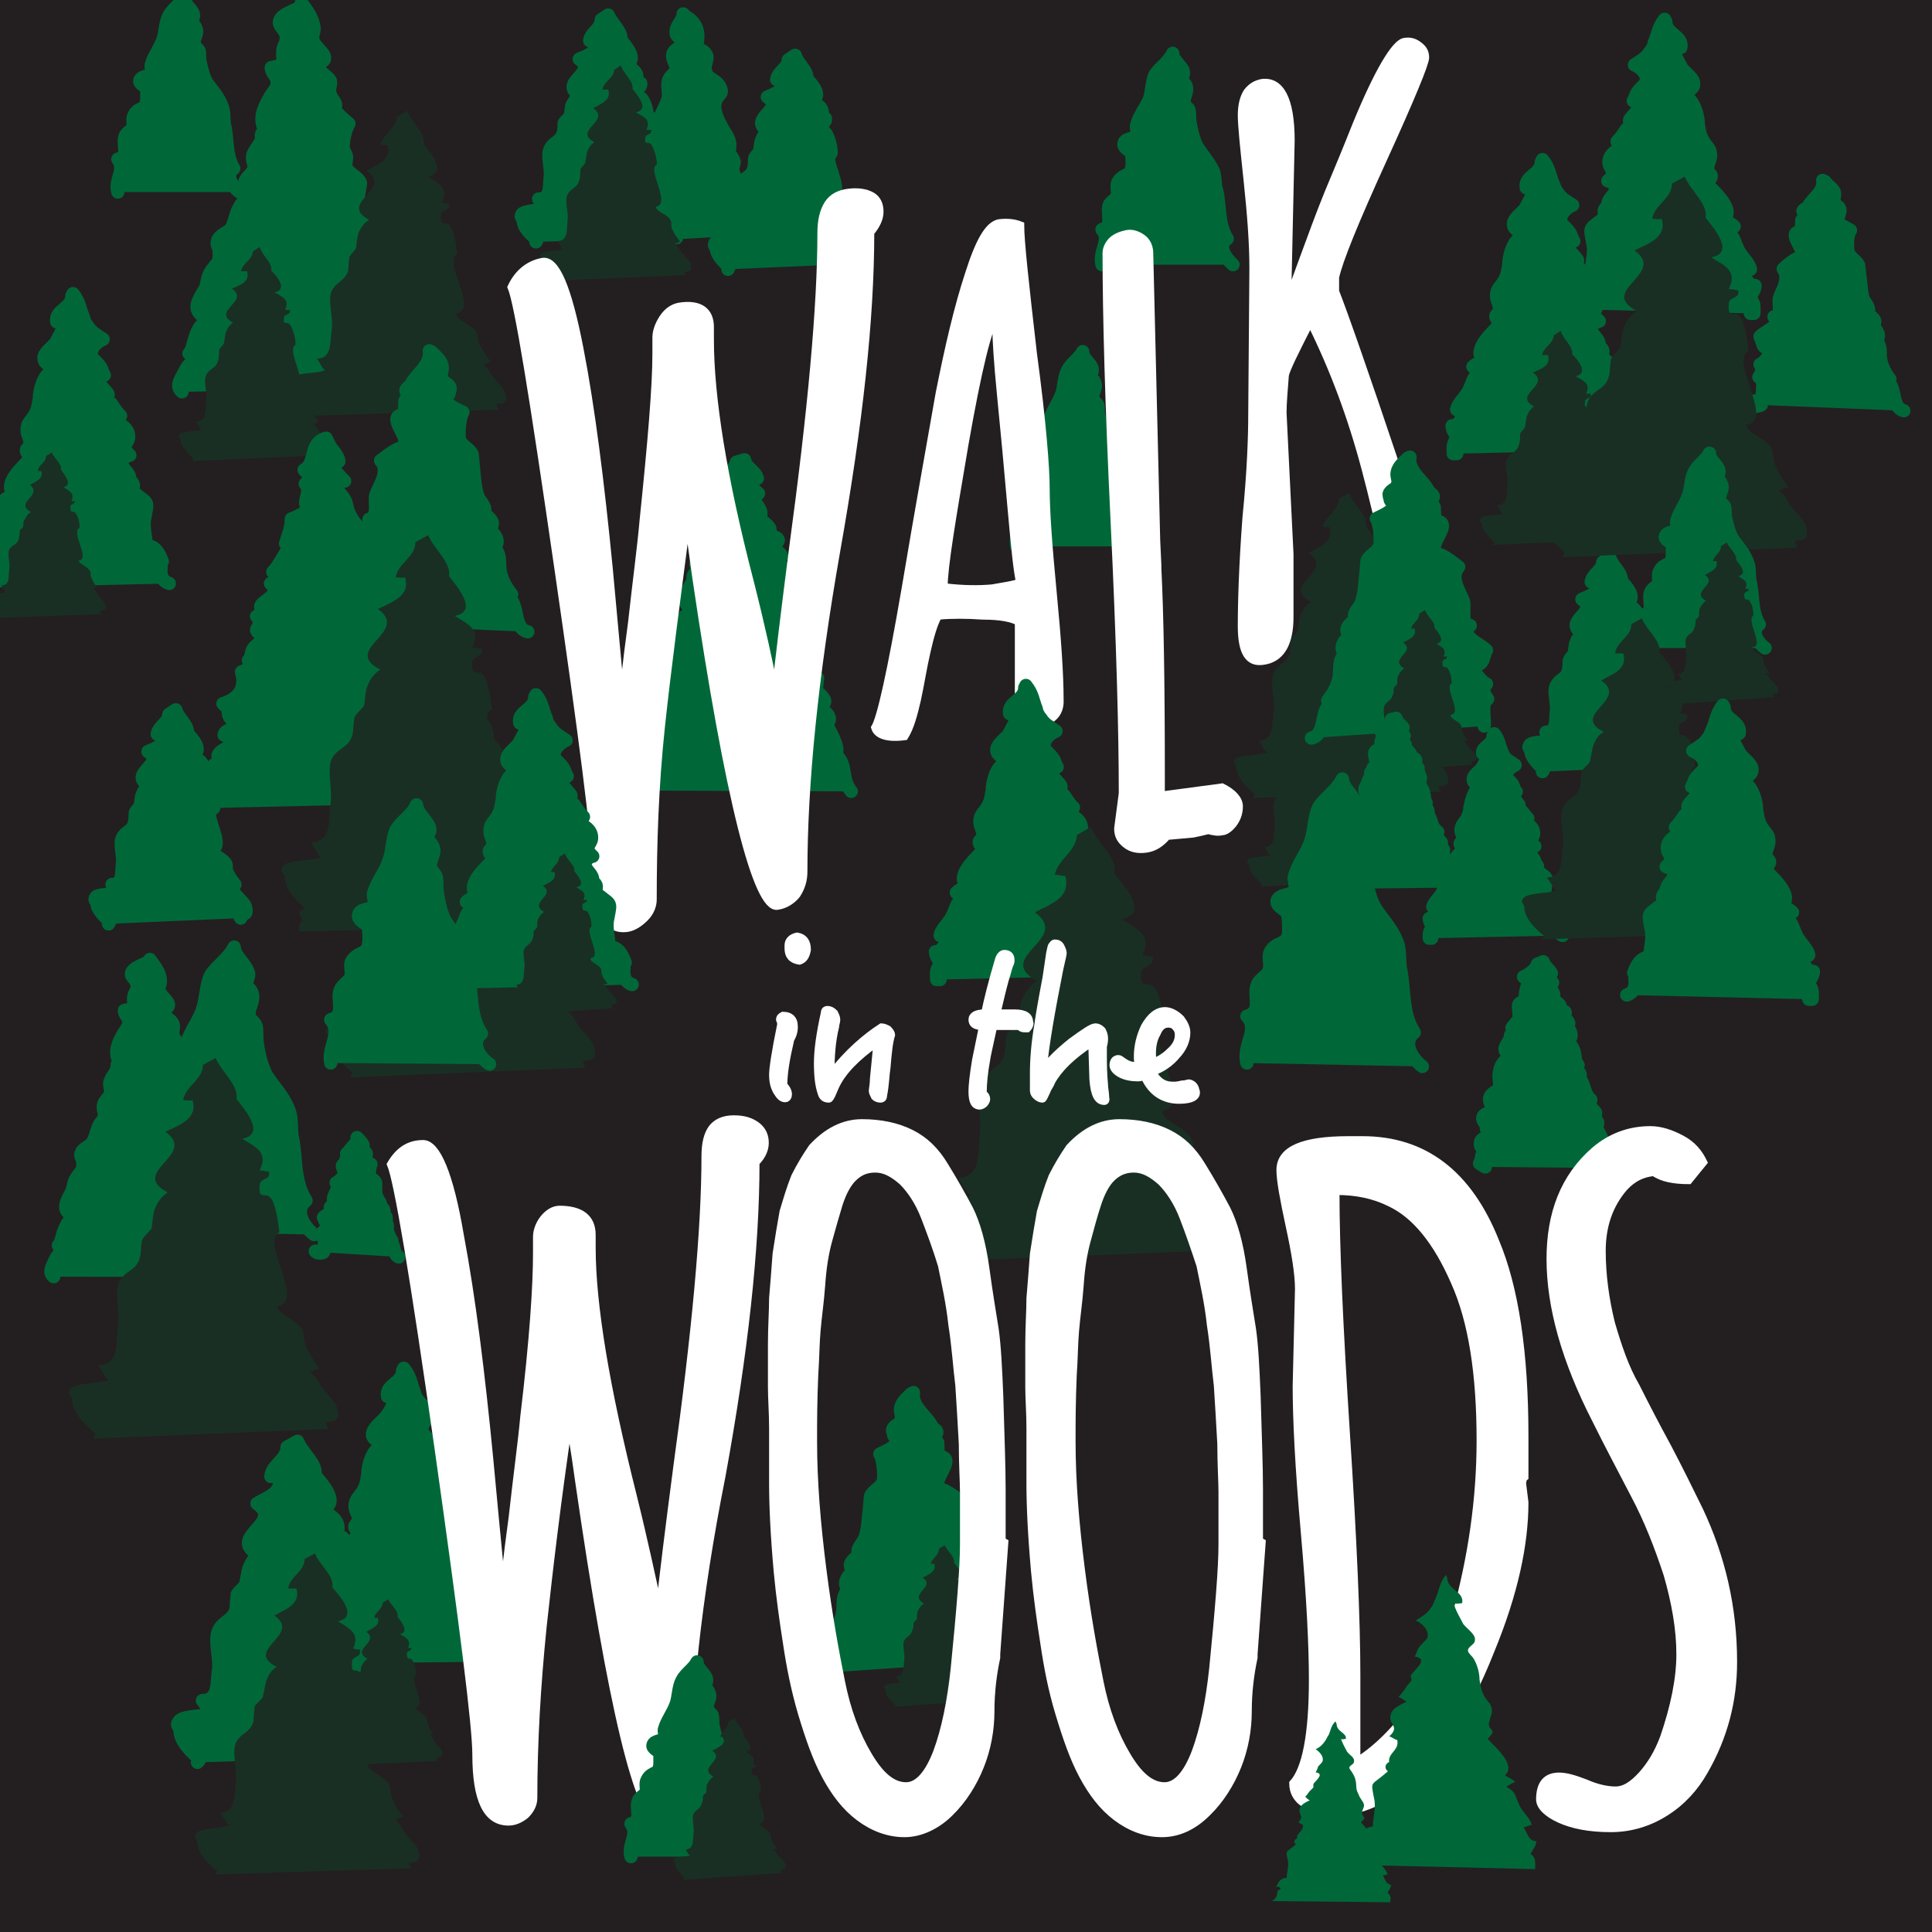 <?xml version="1.0" encoding="utf-8"?>
<!-- Generator: Adobe Illustrator 20.1.0, SVG Export Plug-In . SVG Version: 6.00 Build 0)  -->
<svg version="1.1" id="Layer_1" xmlns="http://www.w3.org/2000/svg" xmlns:xlink="http://www.w3.org/1999/xlink" x="0px" y="0px"
	 viewBox="0 0 500 500" style="enable-background:new 0 0 500 500;" xml:space="preserve">
<style type="text/css">
	.st0{fill:#231F20;}
	.st1{fill:#006838;stroke:#006838;stroke-width:3.436;stroke-linecap:round;stroke-linejoin:round;stroke-miterlimit:10;}
	.st2{fill:#1A2F24;}
	.st3{fill:#FFFFFF;stroke:#FFFFFF;stroke-width:1.718;stroke-miterlimit:10;}
	.st4{fill:#006838;}
</style>
<rect class="st0" width="500" height="500"/>
<path class="st1" d="M166.9,62.4c-3.3-1.8-3-3.9-3-7c3.6-0.3,2.7-3.9,2.4-6.1c0-0.3-0.9-0.9-0.9-1.5c0-0.3,1.2-0.9,1.2-1.2
	c0-0.6-0.9-1.8-0.6-2.4c0.6-1.8,2.7-3.3,3.3-5.4c0.6-2.7,0.6-4.2-1.5-6.4c1.2-1.2,2.4-1.5,3.3-2.7c0.3-0.6,1.2-2.7,1.5-3.3
	c0.9-2.1,0-3.3,0.3-5.1c0.3-1.8,1.5-1.8,2.1-3.3c0.3-0.9-1.2-2.7-0.9-3.9c0.3-1.5,2.4-1.8,2.7-3c0.3-1.8-1.5-0.9-1.8-2.4
	c-0.3-2.1,1.8-3.3,1.8-5.1l0.6,0.6c3.6,2.1,3.6,5.1,2.7,8.2c1.2,0.6,2.1,0.6,2.7,1.8c0.6,0.9-0.6,2.7-0.3,3.6c0.3,3,2.7,2.4,3.9,4.8
	c0.9,2.1-0.6,1.5-1.2,3.6c-0.9,2.4,0.9,5.4,2.1,7.6c0.6,0.9,1.2,1.8,1.5,3c0.3,0.9-0.3,2.1,0,2.7c0.3,0.9,0.9,1.2,1.2,2.4
	c0,0.6-0.6,1.8-0.3,2.4c0.3,1.5,0.9,1.8,1.2,3c0.3,1.2,0,2.1,0.3,3.3c0.3,0.9,1.5,1.5,1.8,2.4c0,0.3,0,1.2,0,1.2
	c0.3,0.6,0.3,1.5,0.6,1.8c0.6,1.5,3.6,3.3,0.9,4.8"/>
<path class="st1" d="M175.1,61.5c-0.3-0.3-0.3-0.6-0.3-1.2c2.1,0,2.1-0.9,1.5-2.4c-0.3-0.9-2.4-2.7-2.7-3.6
	c-0.3-0.6-0.9-1.5-1.5-1.8c0.6,0,0.9-0.6,1.5-0.6c-1.2-1.5-1.5-2.4-2.1-3.6c-0.3-0.6,0-1.5-0.3-2.1c-0.9-1.8-3.9-2.4-3.9-3.9
	c4.5-0.6-2.7-10,0.3-11.5c0-1.8-0.6-3.9-1.2-4.8c-0.9-1.8-2.1,0.3-2.1-2.4c0-1.2,1.8-0.6,1.5-2.1c-0.3,0-0.9,0-1.5,0
	c1.5-2.7-0.6-3.6-2.7-4.8c3.9-0.9,0.3-4.8-0.9-6.4c0.3-2.1-2.4-4.2-3.3-6.4l-1.8,1.2c0,2.4-2.7,3.3-3,5.4c0.3,0,0.9,0,1.5,0
	c0.9,3-2.1,3.9-4.2,4.8c5.1,3.6-5.7,6.1,0.3,9.4c-1.2,0.6-1.5,1.5-2.1,2.4c-0.3,0.6-0.3,2.4-0.6,3c0,0.3-1.2,1.2-1.5,1.8
	c0,0.3,0,2.1-0.3,2.7c-0.6,2.1-2.4,2.1-3.3,3.9c-0.9,1.8,0.3,4.8,0,7.3c-0.3,2.4,0.3,5.7-3,5.7c0.6,0.6,0.9,1.8,1.8,2.4
	c-1.2,0.6-5.4,0.6-6.1,1.5c-0.6,0.9,0.3,0.9,0.3,1.5c0,2.1,2.1,3.9,3.6,5.1c0,0.3-0.3,0.3-0.3,0.6"/>
<path class="st2" d="M177.5,71.2c-0.3-0.3-0.3-0.6-0.3-0.9c2.1,0,1.8-0.9,1.5-2.1c-0.3-0.9-2.1-2.4-2.7-3.3
	c-0.3-0.6-0.9-1.5-1.5-1.8c0.6,0,0.9-0.3,1.5-0.6c-1.2-1.5-1.5-2.1-2.1-3.3c-0.3-0.6,0-1.5-0.3-2.1c-0.9-1.8-3.6-2.1-3.9-3.6
	c4.2-0.6-2.4-9.7,0.3-10.9c0-1.8-0.6-3.6-1.2-4.8c-0.9-1.8-2.1,0.3-1.8-2.1c0-1.2,1.8-0.6,1.5-2.1c-0.3,0-0.9,0-1.2,0
	c1.2-2.7-0.6-3.3-2.7-4.5c3.6-0.9,0.3-4.5-0.9-6.1c0.3-2.1-2.4-3.9-3-6.1l-1.8,1.2c0,2.1-2.7,3-3,5.1c0.3,0,0.9,0,1.5,0
	c0.9,2.7-1.8,3.6-3.9,4.8c4.8,3.3-5.4,5.7,0.3,8.8c-0.9,0.6-1.5,1.5-1.8,2.4c-0.3,0.6-0.3,2.1-0.6,3c0,0.3-1.2,1.2-1.2,1.8
	c0,0.3,0,2.1-0.3,2.7c-0.6,2.1-2.1,1.8-3,3.6c-0.9,1.5,0.3,4.8,0,6.7c-0.3,2.1,0.3,5.4-2.7,5.4c0.6,0.3,0.9,1.8,1.5,2.1
	c-1.2,0.6-5.1,0.3-5.7,1.2c-0.6,0.9,0.3,0.9,0.3,1.5c0,1.8,2.1,3.6,3.3,4.8c0,0.3-0.3,0.3-0.3,0.6"/>
<path class="st1" d="M255.6,430c0.3-1.8-0.9-6.1,0.9-7c-0.9-1.2-1.5-2.7-0.3-3.9c-0.6,0-3.3-3-3.3-3.9c0-0.6,1.8-1.2,2.1-1.8
	c0.6-0.9,0.6-2.1,1.2-3c-1.2-1.5-7.3-3.6-4.2-6.4c-2.7-0.6-1.2-4.5-1.8-6.4c-0.9-2.4-3.6-6.1-1.2-8.8c-1.2-0.9-2.7-2.1-3.9-2.7
	c-1.8-1.2-2.1,0.3-2.4-2.4c0-2.1,4.5-6.7,0.3-6.7c-0.3-1.2-0.3-2.7-0.3-3.6c0,0-0.9-1.5-0.9-1.8s0.9-0.6,0.6-1.2
	c-0.3-0.6-1.2-0.9-1.2-1.2c-1.2-2.7-5.4-5.1-4.8-8.8l-0.6,0.3c-0.9,0.9-2.4,2.1-2.7,3.6c-0.3,1.2,0.6,2.1,0,3.3
	c-0.3,1.2-1.8,1.2-2.1,2.4c0,0.6,0.3,1.2,0.3,1.5s0.9,0.6,0.9,1.5c-0.3,1.5-3.3,2.7-4.5,3.3c0.9,1.2,1.2,5.7,0.9,7
	c-0.6,1.8-2.7,2.4-3.3,3.9c0,0-0.3,3-0.3,3.3c-0.3,2.4-0.3,5.1-1.2,7.6c-0.6,1.5-2.4,2.7-1.5,4.2c-1.2,1.2-3.6,2.7-1.2,4.2
	c-1.5,0.9-3.3,3.3-1.5,4.8c-1.8,1.8-1.2,3.6-1.5,5.7c-0.3,2.4-1.5,4.5-3,6.4c0.3,0.3,0.6,0.6,0.9,0.6c-3,2.1-1.2,8.2-5.1,9.1"/>
<path class="st2" d="M256.8,439.9c-0.3-0.3-0.3-0.3-0.3-0.9c1.5,0,1.5-0.6,1.2-1.5c-0.3-0.6-1.5-1.8-2.1-2.4
	c-0.3-0.6-0.6-0.9-1.2-1.2c0.3,0,0.6-0.3,1.2-0.3c-0.9-1.2-1.2-1.5-1.5-2.4c-0.3-0.3,0-0.9-0.3-1.5c-0.6-1.2-2.7-1.5-2.7-2.7
	c3.3-0.3-1.8-7,0.3-8.2c0-1.2-0.3-2.7-0.9-3.6c-0.6-1.2-1.5,0.3-1.5-1.8c0-0.9,1.2-0.6,1.2-1.5c-0.3,0-0.6,0-0.9,0
	c0.9-2.1-0.6-2.4-1.8-3.3c2.7-0.6,0-3.3-0.6-4.2c0.3-1.5-1.8-3-2.4-4.5l-1.5,0.9c0,1.8-1.8,2.4-2.1,3.9c0.3,0,0.6,0,0.9,0
	c0.6,2.1-1.5,2.7-3,3.6c3.6,2.4-3.9,4.2,0.3,6.7c-0.9,0.6-1.2,1.2-1.5,1.8c-0.3,0.3-0.3,1.5-0.3,2.1c0,0.3-0.9,0.9-0.9,1.2
	s0,1.5-0.3,1.8c-0.3,1.5-1.5,1.5-2.1,2.7s0.3,3.6,0,5.1c-0.3,1.5,0.3,3.9-2.1,4.2c0.3,0.3,0.6,1.2,1.2,1.5c-0.9,0.3-3.9,0.3-4.2,0.9
	c-0.3,0.6,0.3,0.6,0.3,1.2c0,1.5,1.5,2.7,2.4,3.6c0,0.3-0.3,0.3-0.3,0.6"/>
<path class="st1" d="M35.9,318.6c-1.2-4.8,3.3-8.5,0-12.1c4.2-1.2,1.5-5.4,2.7-8.2c0.6-1.5,2.4-2.1,3-3.6c0.6-1.2-0.3-3.6,0.3-4.8
	c1.8-3.3,5.1-1.2,4.8-6.4c0-1.2,0-2.4-0.3-3.6c-0.3-0.9-3-1.8-2.7-3.3c0.6-1.8,3.6-1.2,4.5-2.7c0.6-0.9-0.3-2.7,0-3.6
	c0.9-3.3,3.3-6.1,4.2-9.1c0.9-2.4,0.9-6.4,2.1-8.8c1.5-2.4,4.5-4.2,6.1-7.3c0.3,2.7,2.7,3.9,3.6,6.4c0.6,1.2-0.6,2.1-0.3,3.3
	c0.3,1.2,1.5,1.2,1.5,3.3c0,1.8-1.2,3-0.9,4.8c0.3,1.2,1.5,1.5,1.8,2.7c0.3,1.5,0,3,0.3,4.5c0.3,2.4,1.2,6.1,2.4,8.2
	c2.1,3.3,4.2,5.1,5.7,8.8c0.9,2.1,0.6,4.8,0.9,7c1.2,5.1,0.3,11.5,3.6,16.6c-3.3,2.7-0.3,7,2.1,8.8"/>
<path class="st2" d="M151.5,276.3c-0.3-0.6-0.6-0.9-0.6-1.8c3.6,0,3.3-1.5,2.7-3.9c-0.3-1.5-3.9-4.5-4.5-6.1c-0.6-1.2-1.5-2.4-2.7-3
	c0.9,0,1.8-0.6,2.7-0.9c-1.8-2.4-2.7-3.9-3.6-6.1c-0.3-0.9-0.3-2.4-0.6-3.6c-1.5-3-6.4-3.9-6.7-6.4c7.6-0.9-4.5-16.6,0.6-19.1
	c-0.3-3-0.9-6.4-1.8-8.2c-1.5-3-3.6,0.6-3.3-3.9c0-2.1,3-1.2,2.4-3.6c-0.6,0-1.5-0.3-2.4-0.3c2.4-4.8-1.2-6.1-4.5-8.2
	c6.4-1.2,0.3-7.9-1.5-10.3c0.6-3.6-3.9-7-5.4-10.6l-3.3,1.8c0,3.9-4.5,5.4-5.1,9.1c0.6,0,1.8,0.3,2.4,0c1.5,4.8-3.3,6.4-7,8.2
	c8.5,6.1-9.7,10.3,0.6,15.7c-1.8,1.2-2.7,2.7-3.3,4.2c-0.6,1.2-0.6,3.9-0.9,5.1c0,0.3-2.1,2.1-2.4,3c-0.3,0.3-0.3,3.6-0.6,4.5
	c-0.9,3.6-3.9,3.3-5.4,6.4c-1.2,2.7,0.3,8.2-0.3,11.8c-0.6,3.9,0.6,9.7-5.1,9.7c0.9,0.9,1.5,3,2.7,3.9c-2.1,0.9-9.1,0.6-10,2.4
	c-0.9,1.5,0.6,1.5,0.6,2.7c0,3.3,3.6,6.7,6.1,8.8c-0.3,0.3-0.3,0.6-0.6,1.2"/>
<path class="st1" d="M384.4,302c-0.6-0.3-0.9-0.6-1.5-0.9c0.3-0.6,0.6-1.5,0.6-2.1c1.2,0,2.1-0.3,3-0.3c-1.2-0.9-3.9-0.9-3.3-3.3
	c0.6-1.2,2.1-0.9,2.1-2.4c-0.9-0.6-0.6-1.5-0.3-2.1c-0.3,0-0.3,0-0.6,0c-0.3-0.6-0.9-1.2-0.6-1.8c0.3-1.2,2.4-0.9,2.7-2.1
	c0.6-1.2-0.6-0.6-0.9-1.8c-0.6-2.1,1.5-2.4,2.1-3.3c0.9-1.2,0-2.7,0.3-4.2c0.3-1.8,0.9-3.3,3-3.9c-2.1-2.4-1.8-2.1-0.3-4.8
	c0.3-0.3,0-0.9,0.3-1.2c0.3-0.6,0.9-0.9,1.2-1.5c-0.3,0-0.6-0.3-0.9-0.3c0.3-0.6,0.9-0.9,1.5-1.5c-0.3,0-0.3,0-0.6,0.3
	c1.2-0.6,0.9-2.1,0.9-3c-0.3-2.4-0.3-1.8,2.1-3.3c-1.5-1.5,1.8-5.1-0.9-5.7c1.5-0.6,3.3-2.1,3.6-3.3l1.5-0.6c0.3,1.2,1.5,1.8,2.1,3
	c-2.1,0-0.6,1.5,0.3,2.4c-1.5,0.9,0,1.8,0.3,3c0,0.3,0,1.2,0,1.2c0.3,0.6,0.9,0.9,1.5,1.5c0.3,0.3,0,0.9,0.3,1.2
	c0.3,0.6,1.2,0.3,1.2,0.9c0,0.3-0.9,0.6-0.6,0.9c0.3,0.6,1.2,0.9,1.5,1.8c-0.3,0-0.3,0.3-0.6,0.3c0.6,1.2,1.2,1.8,1.2,3
	c0,0.3-0.6,1.2-0.6,1.8c0.9,0.9,1.5,2.1,1.5,3c0.3,0.9,0,1.8,0.9,2.7c-1.8,1.2,1.5,1.8,0.3,3.3c1.5,1.8,1.2,4.2,3,5.7
	c-0.3,0.9,0,1.2-0.3,1.8c0.6,0.6,1.2,0.9,1.5,1.5c0.3,0.6-0.6,0.6-0.6,0.9c0,0.6,1.2,1.2,1.2,1.8c0,0.3-0.3,1.2-0.3,1.2
	c0.3,1.2,2.1,3.3,1.5,4.8c1.8,1.8,0.9,3.6,2.4,5.7"/>
<path class="st1" d="M222.6,68.2c-0.3-0.3-0.3-0.6-0.3-0.9c2.1,0,1.8-0.9,1.5-2.1c-0.3-0.9-2.1-2.4-2.7-3.3
	c-0.3-0.6-0.9-1.5-1.5-1.8c0.6,0,0.9-0.3,1.5-0.6c-1.2-1.5-1.5-2.1-2.1-3.3c-0.3-0.6,0-1.5-0.3-2.1c-0.9-1.5-3.6-2.1-3.9-3.6
	c4.2-0.6-2.4-9.4,0.3-10.9c0-1.8-0.6-3.6-1.2-4.8c-0.9-1.8-2.1,0.3-1.8-2.1c0-1.2,1.8-0.6,1.5-2.1c-0.3,0-0.9,0-1.2,0
	c1.2-2.7-0.6-3.3-2.7-4.5c3.6-0.9,0.3-4.5-0.9-5.7c0.3-2.1-2.4-3.9-3-6.1l-1.8,1.2c0,2.1-2.7,3-3,5.1c0.3,0,0.9,0,1.5,0
	c0.9,2.7-1.8,3.6-3.9,4.5c4.8,3.3-5.4,5.7,0.3,8.8c-0.9,0.6-1.5,1.5-1.8,2.4c-0.3,0.6-0.3,2.1-0.6,3c0,0.3-1.2,1.2-1.2,1.8
	c0,0.3,0,2.1-0.3,2.7c-0.6,2.1-2.1,1.8-3,3.6c-0.9,1.5,0.3,4.5,0,6.7c-0.3,2.1,0.3,5.4-2.7,5.4c0.6,0.3,0.9,1.8,1.5,2.1
	c-1.2,0.6-5.1,0.3-5.7,1.2c-0.6,0.9,0.3,0.9,0.3,1.5c0,1.8,2.1,3.6,3.3,4.8c0,0.3-0.3,0.3-0.3,0.6"/>
<path class="st1" d="M167.8,204.6c-0.9-0.6-1.5-0.9-2.4-1.8c0.6-0.9,0.6-2.1,0.9-3.3c1.8,0.3,3.3-0.6,5.1-0.6
	c-2.1-1.5-6.4-1.8-5.1-5.4c0.9-2.1,3.6-1.5,3.6-3.9c-1.5-1.2-0.9-2.4-0.3-3.6c-0.3,0-0.6,0-0.9,0c-0.6-1.2-1.2-1.8-0.9-3
	c0.6-1.8,3.6-1.8,4.5-3.3c0.9-2.1-0.9-1.2-1.5-2.7c-0.9-3.6,2.4-3.6,3.6-5.4c1.2-1.8,0-4.5,0.3-7c0.6-3,1.5-5.4,4.8-6.1
	c-3.3-3.6-3-3.3-0.3-7.9c0.3-0.3,0-1.2,0.3-1.8c0.6-0.9,1.5-1.2,1.8-2.4c-0.6,0-0.9-0.3-1.2-0.3c0.6-0.9,1.8-1.5,2.4-2.1
	c-0.3,0-0.6,0.3-0.9,0.3c1.8-0.9,1.5-3.3,1.5-5.1c-0.3-3.6-0.6-3,3.3-5.1c-2.4-2.1,2.7-8.2-1.5-9.1c2.4-0.9,5.1-3.3,5.7-5.4l2.1-0.6
	c0.3,2.1,2.7,2.7,3.3,4.8c-3.3,0.3-1.2,2.7,0.3,3.9c-2.4,1.5,0,2.7,0.6,4.8c0,0.3,0,1.8,0,1.8c0.6,0.9,1.5,1.2,2.1,2.1
	c0.6,0.6,0,1.2,0.3,1.8c0.6,0.9,1.8,0.6,2.1,1.5c0.3,0.6-1.5,0.9-1.2,1.5c0.3,1.2,1.8,1.8,2.1,2.7c-0.3,0.3-0.6,0.3-0.9,0.6
	c0.9,2.1,1.8,3,1.8,4.5c0,0.6-0.9,1.8-0.9,2.7c1.2,1.5,2.1,3.6,2.7,5.1c0.3,1.5,0,2.7,1.2,4.2c-3,2.1,2.4,3,0.3,5.1
	c2.4,2.7,1.8,7,5.1,9.4c-0.3,1.2,0,2.1-0.6,3c0.9,0.9,1.8,1.5,2.4,2.7c0.3,0.9-0.9,0.9-0.9,1.5c0.3,1.2,1.8,1.8,2.1,3
	c0.3,0.6-0.6,1.8-0.6,1.8c0.6,1.8,3.3,5.4,2.4,7.9c3,2.7,1.2,6.1,3.9,9.4"/>
<path class="st1" d="M263.1,141.4c-0.6-3.3,2.1-5.7,0-8.5c3-0.9,1.2-3.6,1.8-5.7c0.3-1.2,1.5-1.5,2.1-2.4c0.3-0.9-0.3-2.4,0.3-3.3
	c1.2-2.4,3.3-0.9,3.3-4.5c0-0.9,0-1.8,0-2.4c-0.3-0.6-2.1-1.2-1.8-2.1c0.3-1.2,2.4-0.9,3-1.8c0.3-0.6-0.3-1.8,0-2.4
	c0.6-2.1,2.1-3.9,3-6.4c0.6-1.8,0.6-4.5,1.5-6.1c0.9-1.8,3-3,3.9-4.8c0,1.8,1.8,2.7,2.4,4.2c0.3,0.9-0.3,1.5-0.3,2.1
	c0.3,0.9,0.9,0.9,1.2,2.4c0,1.2-0.9,2.1-0.6,3.3c0,0.9,0.9,1.2,1.2,1.8c0.3,0.9,0,2.1,0.3,3c0.3,1.5,0.9,4.2,1.8,5.4
	c1.5,2.1,3,3.6,3.9,6.1c0.6,1.5,0.3,3.3,0.6,4.8c0.9,3.6,0.3,7.9,2.4,11.2c-2.4,1.8-0.3,4.8,1.5,6.1"/>
<path class="st1" d="M285.2,68.5c-0.9-3.6,2.4-6.4,0-9.1c3-0.9,1.2-3.9,1.8-6.1c0.3-1.2,1.8-1.5,2.1-2.7c0.3-0.9-0.3-2.7,0.3-3.6
	c1.5-2.4,3.6-0.9,3.6-4.8c0-0.9,0-1.8-0.3-2.7c-0.3-0.6-2.1-1.2-1.8-2.4c0.3-1.5,2.7-0.9,3.3-2.1c0.3-0.6-0.3-2.1,0-2.7
	c0.6-2.4,2.4-4.5,3.3-6.7c0.6-1.8,0.6-4.8,1.5-6.4c1.2-1.8,3.3-3,4.5-5.4c0,1.8,2.1,3,2.7,4.5c0.3,0.9-0.3,1.5-0.3,2.4
	c0.3,0.9,1.2,0.9,1.2,2.4c0,1.2-0.9,2.4-0.6,3.6c0,0.9,1.2,1.2,1.2,1.8c0.3,1.2,0,2.1,0.3,3.3c0.3,1.8,0.9,4.5,1.8,6.1
	c1.5,2.4,3,3.9,4.2,6.4c0.6,1.5,0.3,3.6,0.9,5.1c0.9,3.9,0.3,8.5,2.7,12.4c-2.7,1.8-0.3,5.1,1.5,6.7"/>
<g>
	<path class="st3" d="M208.1,225.5c0,2.4-0.6,4.2-1.8,6.1c-1.2,1.5-3,2.7-5.1,3c-5.4,0.9-12.7-27.5-21.2-85.3
		c-1.2-8.5-1.8-13.3-2.1-14.8c-2.7,20.9-5.1,38.7-6.7,53.8s-2.1,29.9-2.1,44.5c0,1.5-0.6,3.3-2.1,4.8s-3,2.4-4.5,2.7
		c-5.7,0.9-8.5-4.5-8.5-16.3c0-7.3-3.3-33-9.7-77.1c-6.4-44.2-10.3-68.4-12.1-72.6c1.8-3.9,4.8-6.1,8.2-6.7c3.6-0.6,6.7,7,9.7,22.4
		c3,15.4,5.4,34.5,7.6,56.9c2.1,22.4,3,33.6,3.3,33.9c0.3-2.1,0.9-8.8,2.4-19.7c1.2-10.9,2.4-19.7,3-26.6c2.1-20.3,3.3-34.5,3.3-43
		v-4.2c0-1.5,0.6-3.3,1.8-5.1c1.2-1.8,2.7-2.7,4.2-3c5.4-0.9,8.2,1.2,8.2,5.4v3.3c0,14.8,3.3,35.7,10.3,62.6
		c3,11.8,5.1,21.5,6.4,28.4c0.9-8.5,2.4-20.9,4.5-37.2c4.8-35.4,7.3-62.6,7.3-81.4c0-3.3,0.6-5.7,1.8-7.6c1.2-1.8,3-2.7,5.4-3
		c2.4-0.3,4.5,0,6.1,0.9c1.5,0.9,2.1,2.4,2.1,4.2c0,1.8-0.9,3.6-2.4,5.4c0,22.4-3,49.6-8.8,82.3
		C210.8,175.5,208.1,203.1,208.1,225.5z"/>
	<path class="st3" d="M268.9,187.3c-3.6,0.6-5.4-0.6-5.4-3.6V161c-1.8-0.9-4.5-1.5-9.1-1.5c-4.2-0.3-8.2-0.3-11.5,0
		c-1.2,2.1-2.1,5.4-3,9.4c-0.9,3.9-1.5,7.9-2.4,12.1c-0.9,3.9-1.8,7.3-3.3,9.7c-4.5,0.6-7.3-0.3-7.9-2.4c1.5-2.4,4.2-14.5,7.9-36
		c3.6-21.5,6.7-38.4,8.8-50.5c2.4-12.1,4.8-22.4,7.6-30.9c2.7-8.5,5.1-12.7,7.9-13.3c2.4-0.3,4.2,0,5.7,0.6c0,4.2,1.2,15.1,3.3,33.3
		c2.4,17.8,3.3,29.6,3.3,35.1c0,5.4,0.6,14.2,1.8,26.6s1.8,21.5,1.8,27.8C274.6,184.3,272.8,186.7,268.9,187.3z M261.6,131.4
		c-0.9-10.3-1.8-20-2.7-29c-0.9-9.1-1.2-14.8-1.2-16.6c0-1.8,0-3,0-3.3c-1.8,2.1-4.5,13-7.9,32.4c-3.3,19.4-5.4,31.8-5.4,36.9
		c4.8,0.6,9.1,0.6,12.4,0.3c3.3-0.6,5.7-0.9,7-1.5C263.1,147.7,262.5,141.4,261.6,131.4z"/>
	<path class="st3" d="M299.4,139.8l0.3,6.4v0.9c0.6,11.8,0.9,29.6,0.9,53.5v5.1l15.7-2.1c3,1.5,4.5,3.3,4.5,5.1
		c0,1.8-0.6,3.3-1.5,4.5c-0.9,1.2-2.1,2.1-3,2.1c-1.2,0.3-2.4,0-3.6-0.3c-1.2,0.3-2.4,0.6-3.9,0.9l-6.7,0.6c-1.5,1.8-3.3,3-5.4,3.3
		c-2.1,0.3-3.9,0-5.4-1.2s-2.1-2.4-2.1-4.2l1.2-9.1c0-15.4-0.6-38.7-2.1-69.9s-2.1-54.1-2.1-69.9c0-1.2,0.6-2.4,1.5-3.3
		c0.9-0.9,2.4-1.5,3.9-1.8c1.5-0.3,3,0.3,4.2,1.2c1.2,0.9,1.8,2.4,1.8,3.9L299.4,139.8z"/>
	<path class="st3" d="M323.9,107.2l0.3-37.8c0-6.7-0.6-14.2-1.5-22.7c-0.9-8.5-1.5-14.2-1.5-16.9c0-2.7,0.6-4.8,1.5-6.1
		c1.2-1.5,2.4-2.1,3.9-2.4c4.8-0.6,7.6,4.2,7.6,15.1c0,0-0.3,13.6-0.9,40.8c0.6-1.2,1.8-4.5,3.9-10.3c2.1-5.7,4.2-11.5,6.4-16.9
		c2.4-5.7,4.8-11.5,7.3-17.8c5.7-13.9,10-20.9,12.4-21.5c1.5-0.3,2.7,0,3.9,0.9c1.2,0.9,1.8,1.8,1.8,3.3s-3.6,10.3-10.9,26.3
		c-7.3,16-11.5,26.3-12.4,30.6v3.6c1.8,4.5,7.3,20,16,46c8.8,26,13,39.9,13,41.4s-0.6,3-1.8,4.5c-1.2,1.2-2.7,2.1-4.5,2.1h-4.8
		c-3.3-18.5-6.7-34.2-10.3-47.8c-3.6-13.6-8.2-26-14.2-38.1c-3.9,7.6-6.1,12.1-6.4,13.6c-0.3,3.9-0.6,7.3-0.6,9.7l1.8,36.6v16.3
		c0,7-2.4,10.9-7,11.5c-3.9,0.6-5.7-2.4-5.7-9.1c0-6.7,0.3-16,1.2-28.1C323.6,122,323.9,112.9,323.9,107.2z"/>
</g>
<path class="st1" d="M30.5,49.7c-0.9-3.3,2.1-5.7,0-8.5c3-0.9,1.2-3.6,1.8-5.7c0.3-1.2,1.5-1.5,2.1-2.4c0.3-0.9-0.3-2.4,0.3-3.3
	c1.2-2.4,3.3-0.9,3.3-4.5c0-0.9,0-1.8,0-2.4c-0.3-0.6-2.1-1.2-1.8-2.1c0.3-1.2,2.4-0.9,3-1.8c0.3-0.6-0.3-1.8,0-2.4
	c0.6-2.1,2.1-3.9,3-6.4c0.6-1.8,0.6-4.5,1.5-6.1c0.9-1.8,3-3,3.9-4.8c0,1.8,1.8,2.7,2.4,4.2c0.3,0.9-0.3,1.5-0.3,2.1
	c0.3,0.9,0.9,0.9,1.2,2.4c0,1.2-0.9,2.1-0.6,3.3c0,0.9,0.9,1.2,1.2,1.8c0.3,0.9,0,2.1,0.3,3c0.3,1.5,0.9,3.9,1.8,5.4
	c1.5,2.1,3,3.6,3.9,6.1c0.6,1.5,0.3,3.3,0.6,4.8c0.9,3.6,0.3,7.9,2.4,11.2c-2.4,1.8-0.3,4.8,1.5,6.1"/>
<path class="st1" d="M47.1,101.4c-1.8-1.5-0.3-3.3,0.6-5.1c1.5-3,1.5-1.8,4.5-3c-0.9-0.9-2.1-1.2-3.3-1.8c0.9-0.9,1.2-3.3,1.8-4.8
	c0.9-2.4,1.5-3,3.9-3.9c-5.1-1.8-3.9-4.2-1.8-7.6c0.9-1.2,0.6-3,1.5-4.5c1.5-2.7,2.7-2.1,2.4-5.7c0-1.5-0.9-1.2-0.3-3
	c0.6-1.2,2.4-1.8,3.3-2.7c0.9-1.2,1.2-3.9,2.1-5.4c0.6-1.5,1.5-1.5,1.8-3.3c0-0.9-0.6-2.1-0.3-3.3c0.3-1.5,1.8-2.1,2.4-3.6
	c0.3-1.2-0.9-2.7,0-4.2c0.6-1.2,1.5-2.1,1.8-3c0.6-1.2-0.6-1.8,1.2-2.7c-1.8-2.7-0.6-5.7,0.9-8.2c0.6-1.5,2.4-2.7,2.1-4.5
	c0-1.5-1.5-2.1-1.5-3.6c4.5-0.9,2.7-1.2,3-4.2c0-1.5,0.9-1.8,0.9-3.6c0-1.8-1.8-2.7-1.8-3.9c0-2.1,4.2-3,5.7-4.2V0.7
	c1.5,2.1,3,3.9,3.3,6.7c0,0.9-0.6,1.8-0.3,3c0.3,1.5,3,3.3,3,4.5c0,1.5-1.8,0.9-1.8,2.1c0,1.5,2.7,2.7,3.3,3.9
	c0.3,1.2-0.6,1.8,0,3.6c0.6,1.8,2.1,2.1,0.9,3.9c1.2,1.2,2.4,2.4,3.9,3.6c-0.9,1.5-1.5,4.2-1.5,6.1c0,0.9,0.9,1.8,0.9,2.7
	c0,0.3-0.3,2.1-0.3,2.1c0.6,2.1,3.3,2.7,3.9,4.5c0,0.3-0.6,3.3-0.6,3.9c-0.3,3,0.9,3.9,1.2,6.7c0,0.9-0.6,1.5-0.3,2.7
	c0.3,1.2,0.9,2.7,1.5,3.6c0.3,1.2,0.6,1.8,1.2,3c0.3,0.6,0.6,2.1,0.9,2.4c1.8,2.4,1.5,2.1,2.1,4.8c0,0.6,0.6,2.7,0.6,2.7
	c0.3,0.6,1.5,2.4,1.5,3.3c0,1.5-2.1,0.9-0.9,3.6c0.6,1.5,1.5,2.4,2.7,3.6c1.8,1.8,3.9,3,4.5,5.7c-3.3,1.2-0.9,4.5-1.2,7"/>
<path class="st1" d="M43.8,151c-1.8-0.6-2.4-2.1-2.1-4.2c-0.6,0-1.2-0.6-1.5-0.9c0.9-0.3,0.6-0.9,1.8-0.6c-0.9-2.4-1.8-3.9-4.2-4.2
	c0-2.4-0.9-4.8-0.3-7.3c0.9-4.8,0.9-3-3.6-7c0.9-0.6,0.9-1.8-0.3-2.4c0.3-2.4-2.7-3-2.1-5.7c0.6,0,1.5-0.9,2.1-0.9
	c-2.7-2.4-0.3-3-0.3-4.8c0-2.4-2.4-3.3-4.2-4.2c0.6-0.3,1.5-1.2,2.1-1.2c-0.9-0.9-1.5-1.8-2.1-2.7c-0.3-0.6-0.9-0.9-1.2-1.5
	c-0.3-0.3,0.3-1.2,0-1.5c-0.9-1.5-4.8-4.2-0.9-4.8c-0.6-0.9-0.6-1.8-1.2-2.4c-0.3-0.6-1.8-1.8-2.1-2.4c-0.6-2.1,1.5-3.9,3-4.5
	c-1.8-1.2-3-1.8-3.9-3.3c-0.6-0.6-1.2-1.8-1.2-2.4c-0.9-1.8-0.9-3.9-2.7-6.1l-0.3,0.6c0,3.3-4.5,3.6-3.9,6.7c0.6,0,1.5,0.3,2.1,0
	c0,1.2-1.8,4.2-2.4,5.4c-0.9,1.2-3.3,2.7-3,4.2c0,1.2,1.8,1.5,1.8,2.7c0,0.6-1.2,1.5-1.5,2.1c-0.9,1.5-1.5,3.6-1.5,5.4
	c-0.3,1.5-0.3,2.4-0.9,3.6c-0.6,1.5-1.8,2.4-2.1,3.3c-0.6,2.1,0.3,2.4,0.6,4.5c0,2.1-2.4,1.2,0.3,3.9c-1.5,1.8-7.6,6.7-4.5,9.4
	c-0.6,0.6-1.8,0.9-2.7,1.8c0.6,0,1.8,0.9,2.4,1.2c-2.7,1.5-2.1,2.1-3.3,4.5c-0.6,1.8-3,3.6-3.3,5.4c0.6,0,1.5,0.6,2.1,0.6
	c-0.9,1.2-1.2,3.6-3.3,3.6c0,1.2,0.9,2.1,1.5,3.3c-1.5,0.9-1.2,2.4-1.2,3.9c0.3,0,0.6,0,0.9,0"/>
<path class="st1" d="M62.3,237.6c-0.3-0.3-0.3-0.6-0.3-0.9c2.1,0,1.8-0.9,1.5-2.1c-0.3-0.9-2.1-2.4-2.7-3.3
	c-0.3-0.6-0.9-1.5-1.5-1.8c0.6,0,0.9-0.3,1.5-0.6c-1.2-1.5-1.5-2.1-2.1-3.3c-0.3-0.6,0-1.5-0.3-2.1c-0.9-1.5-3.6-2.1-3.9-3.6
	c4.2-0.6-2.4-9.4,0.3-10.9c0-1.8-0.6-3.6-1.2-4.8c-0.9-1.8-2.1,0.3-1.8-2.1c0-1.2,1.8-0.6,1.5-2.1c-0.3,0-0.9,0-1.2,0
	c1.2-2.7-0.6-3.3-2.7-4.5c3.6-0.9,0.3-4.5-0.9-5.7c0.3-2.1-2.4-3.9-3-6.1l-1.8,1.2c0,2.1-2.7,3-3,5.1c0.3,0,0.9,0,1.5,0
	c0.9,2.7-1.8,3.6-3.9,4.5c4.8,3.3-5.4,5.7,0.3,8.8c-0.9,0.6-1.5,1.5-1.8,2.4c-0.3,0.6-0.3,2.1-0.6,3c0,0.3-1.2,1.2-1.2,1.8
	c0,0.3,0,2.1-0.3,2.7c-0.6,2.1-2.1,1.8-3,3.6c-0.9,1.5,0.3,4.5,0,6.7c-0.3,2.1,0.3,5.4-2.7,5.4c0.6,0.3,0.9,1.8,1.5,2.1
	c-1.2,0.6-5.1,0.3-5.7,1.2c-0.6,0.9,0.3,0.9,0.3,1.5c0,1.8,2.1,3.6,3.3,4.8c0,0.3-0.3,0.3-0.3,0.6"/>
<path class="st1" d="M424.1,116.3c-1.8-0.6-2.4-2.1-2.1-4.2c-0.6,0-1.2-0.6-1.5-0.9c0.9-0.3,0.6-0.9,1.8-0.6
	c-0.9-2.4-1.8-3.9-4.2-4.2c0-2.4-0.9-4.8-0.3-7.3c0.9-4.8,0.9-3-3.6-7c0.9-0.6,0.9-1.8-0.3-2.4c0.3-2.4-2.7-3-2.1-5.7
	c0.6,0,1.5-0.9,2.1-0.9c-2.7-2.4-0.3-3-0.3-4.8c0-2.4-2.4-3.3-4.2-4.2c0.6-0.3,1.5-1.2,2.1-1.2c-0.9-0.9-1.5-1.8-2.1-2.7
	c-0.3-0.6-0.9-0.9-1.2-1.5c-0.3-0.3,0.3-1.2,0-1.5c-0.9-1.5-4.8-4.2-0.9-4.8c-0.6-0.9-0.6-1.8-1.2-2.4c-0.3-0.6-1.8-1.8-2.1-2.4
	c-0.6-2.1,1.5-3.9,3-4.5c-1.8-1.2-3-1.8-3.9-3.3c-0.6-0.6-0.9-1.8-1.2-2.4c-0.9-2.1-0.9-3.9-2.7-6.1l-0.3,0.6c0,3.3-4.5,3.6-3.9,6.7
	c0.6,0,1.5,0.3,2.1,0c0,1.2-1.8,4.2-2.4,5.4c-0.9,1.2-3.3,2.7-3,4.2c0,1.2,1.8,1.5,1.8,2.7c0,0.6-1.2,1.5-1.5,2.1
	c-0.9,1.5-1.5,3.6-1.5,5.4c-0.3,1.5-0.3,2.4-0.9,3.6c-0.6,1.5-1.8,2.4-2.1,3.3c-0.6,2.1,0.3,2.4,0.6,4.5c0,2.1-2.4,1.2,0.3,3.9
	c-1.5,1.8-7.6,6.7-4.5,9.4c-0.6,0.6-1.8,0.9-2.7,1.8c0.6,0,1.8,0.9,2.4,1.2c-2.7,1.5-2.1,2.1-3.3,4.5c-0.6,1.8-3,3.6-3.3,5.4
	c0.6,0,1.5,0.6,2.1,0.6c-0.9,1.2-1.2,3.6-3.3,3.6c0,1.2,0.9,2.1,1.5,3.3c-1.5,0.9-1.2,2.4-1.2,3.9c0.3,0,0.6,0,0.9,0"/>
<path class="st1" d="M405.9,80c1.8-0.6,2.4-2.1,2.1-4.2c0.6,0,1.2-0.6,1.5-0.9c-0.9-0.3-0.6-0.9-1.8-0.6c0.9-2.4,1.8-3.9,4.2-4.2
	c0-2.4,0.9-4.8,0.3-7.3c-0.9-4.8-0.9-3,3.6-7c-0.9-0.6-0.9-1.8,0.3-2.4c-0.3-2.4,2.7-3,2.1-5.7c-0.6,0-1.5-0.9-2.1-0.9
	c2.7-2.4,0.3-3,0.3-4.8c0-2.4,2.4-3.3,4.2-4.2c-0.6-0.3-1.5-1.2-2.1-1.2c0.9-0.9,1.5-1.8,2.1-2.7c0.3-0.6,0.9-0.9,1.2-1.5
	c0.3-0.3-0.3-1.2,0-1.5c0.9-1.5,4.8-4.2,0.9-4.8c0.6-0.9,0.6-1.8,1.2-2.4c0.3-0.6,1.8-1.8,2.1-2.4c0.6-2.1-1.5-3.9-3-4.5
	c1.8-1.2,3-1.8,3.9-3.3c0.6-0.6,1.2-1.8,1.2-2.4c0.9-1.8,0.9-3.9,2.7-6.1l0.3,0.6c0,3.3,4.5,3.6,3.9,6.7c-0.6,0-1.5,0.3-2.1,0
	c0,1.2,1.8,4.2,2.4,5.4c0.9,1.2,3.3,2.7,3,4.2c0,1.2-1.8,1.5-1.8,2.7c0,0.6,1.2,1.5,1.5,2.1c0.9,1.5,1.5,3.6,1.5,5.4
	c0.3,1.5,0.3,2.4,0.9,3.6c0.6,1.5,1.8,2.4,2.1,3.3c0.6,2.1-0.3,2.4-0.6,4.5c0,2.1,2.4,1.2-0.3,3.9c1.5,1.8,7.6,6.7,4.5,9.4
	c0.6,0.6,1.8,0.9,2.7,1.8c-0.6,0-1.8,0.9-2.4,1.2c2.7,1.5,2.1,2.1,3.3,4.5c0.6,1.8,3,3.6,3.3,5.4c-0.6,0-1.5,0.6-2.1,0.6
	c0.9,1.2,1.2,3.6,3.3,3.6c0,1.2-0.9,2.1-1.5,3.3c1.5,0.9,1.2,2.4,1.2,3.9c-0.3,0-0.6,0-0.9,0"/>
<path class="st1" d="M13.9,330.4c-1.5-1.2-0.3-2.7,0.3-4.2c1.2-2.4,1.2-1.5,3.6-2.4c-0.9-0.6-1.8-0.9-2.7-1.5
	c0.9-0.9,0.9-2.7,1.5-3.9c0.9-2.1,1.2-2.7,3.3-3.3c-4.2-1.5-3-3.6-1.5-6.4c0.6-1.2,0.6-2.7,1.2-3.6c1.2-2.1,2.1-1.8,1.8-4.5
	c0-1.2-0.9-1.2-0.3-2.4c0.3-0.9,2.1-1.5,2.7-2.4c0.9-1.2,1.2-3.3,1.8-4.5c0.6-1.2,1.2-1.2,1.5-2.7c0-0.6-0.6-1.8-0.3-2.7
	c0.3-1.2,1.5-1.8,1.8-3c0.3-0.9-0.6-2.1,0-3.3c0.3-0.9,1.2-1.8,1.5-2.7c0.6-0.9-0.3-1.5,0.9-2.1c-1.5-2.1-0.6-4.5,0.6-6.7
	c0.6-1.2,1.8-2.4,1.8-3.6c0-1.2-1.2-1.8-1.2-3c3.9-0.6,2.1-1.2,2.4-3.3c0-1.2,0.9-1.5,0.9-3c0-1.5-1.5-2.4-1.5-3
	c0-1.8,3.3-2.4,4.8-3.6v-0.3c1.2,1.8,2.7,3.3,2.7,5.7c0,0.9-0.6,1.5-0.3,2.4c0.3,1.2,2.4,2.7,2.4,3.6c0,1.2-1.5,0.6-1.5,1.8
	c0,1.2,2.4,2.1,2.7,3.3c0.3,0.9-0.3,1.5,0,3c0.6,1.5,1.8,1.5,0.9,3.3c0.9,1.2,2.1,2.1,3.3,3c-0.6,1.2-1.2,3.3-1.2,4.8
	c0,0.9,0.6,1.5,0.9,2.1c0,0.3-0.3,1.8-0.3,1.8c0.6,1.8,2.7,2.1,3,3.6c0,0.3-0.6,2.7-0.6,3c-0.3,2.4,0.9,3.3,1.2,5.4
	c0,0.6-0.6,1.2-0.3,2.4c0.3,0.9,0.9,2.1,1.2,3c0.3,0.9,0.6,1.5,0.9,2.4c0.3,0.3,0.6,1.8,0.9,2.1c1.5,2.1,1.2,1.8,1.8,3.9
	c0,0.3,0.6,2.4,0.6,2.4c0.3,0.6,1.2,1.8,1.2,2.7c0,1.5-1.5,0.6-0.9,3c0.3,1.2,1.2,2.1,2.1,3c1.5,1.5,3.3,2.7,3.6,4.8
	c-2.7,0.9-0.9,3.9-0.9,5.7"/>
<path class="st1" d="M83.7,324.1c-0.6,0.3-1.8,0.3-2.1-0.3c0.9,0,1.5,0,2.4-0.3c-0.3-0.9,0.3-2.4-0.3-3c0.3-0.6,0.6-1.2,0-1.8
	c0.3,0,1.5-1.2,1.5-1.5s-0.6-0.6-0.9-0.9c-0.3-0.3-0.3-0.9-0.6-1.2c0.3-0.6,3-1.5,1.8-2.7c1.2-0.3,0.6-1.8,0.9-2.7
	c0.3-0.9,1.5-2.4,0.6-3.6c0.6-0.3,1.2-0.9,1.5-1.2c0.9-0.3,0.9,0,0.9-0.9c0-0.9-1.8-2.7,0-2.7c0-0.6,0-1.2,0.3-1.5l0.3-0.6
	c0,0-0.3-0.3-0.3-0.6s0.6-0.3,0.6-0.6c0.6-1.2,2.4-2.1,2.1-3.6l0.3,0.3c0.3,0.3,0.9,0.9,1.2,1.5c0.3,0.6-0.3,0.9,0,1.5
	c0.3,0.3,0.9,0.6,0.9,0.9s-0.3,0.6-0.3,0.6s-0.3,0.3-0.3,0.6c0,0.6,1.5,1.2,1.8,1.5c-0.3,0.6-0.6,2.4-0.3,3c0.3,0.9,1.2,0.9,1.5,1.8
	v1.2c0,0.9,0,2.1,0.6,3c0.3,0.6,0.9,1.2,0.6,1.8c0.6,0.6,1.5,1.2,0.6,1.8c0.6,0.3,1.5,1.5,0.6,2.1c0.9,0.9,0.6,1.5,0.6,2.4
	c0.3,0.9,0.6,1.8,1.2,2.7l-0.3,0.3c1.2,0.9,0.6,3.3,2.1,3.9"/>
<path class="st2" d="M111.9,240.3c-1.2-0.6-1.8-1.5-1.5-3c-0.6,0-0.9-0.6-0.9-0.6c0.6-0.3,0.3-0.6,1.2-0.6c-0.6-1.5-1.2-2.7-3-3
	c0-1.5-0.6-3.3-0.3-5.1c0.6-3.3,0.6-2.1-2.4-4.8c0.6-0.3,0.6-1.2-0.3-1.5c0.3-1.8-2.1-2.1-1.5-3.9c0.6,0,0.9-0.6,1.5-0.6
	c-1.8-1.8-0.3-2.1-0.3-3.3c0-1.8-1.5-2.4-3-3c0.3,0,1.2-0.9,1.5-0.9c-0.6-0.6-0.9-1.2-1.5-1.8c-0.3-0.3-0.6-0.6-0.9-0.9
	c0-0.3,0.3-0.9,0-0.9c-0.6-1.2-3.3-3-0.6-3.3c-0.6-0.6-0.6-1.2-0.9-1.8c-0.3-0.6-1.2-1.2-1.5-1.8c-0.6-1.5,0.9-2.7,2.1-3.3
	c-1.2-0.9-2.1-1.2-2.7-2.1c-0.3-0.3-0.6-1.2-0.9-1.8c-0.6-1.5-0.6-2.7-1.8-4.2l-0.3,0.6c0,2.4-3,2.7-2.7,4.5c0.3,0,1.2,0.3,1.5,0
	c0,0.9-1.2,3-1.8,3.9c-0.6,0.9-2.4,1.8-2.1,3c0,0.9,1.2,0.9,1.2,1.8c0,0.6-0.9,1.2-0.9,1.5c-0.6,1.2-0.9,2.4-1.2,3.9
	c0,1.2-0.3,1.5-0.6,2.4c-0.3,0.9-1.2,1.5-1.5,2.4c-0.6,1.5,0.3,1.8,0.3,3c0,1.5-1.8,0.9,0.3,2.7c-0.9,1.2-5.1,4.5-3,6.4
	c-0.6,0.6-1.2,0.6-1.8,1.2c0.6,0,1.2,0.6,1.5,0.6c-1.8,1.2-1.5,1.5-2.4,3.3c-0.6,1.2-2.1,2.4-2.4,3.6c0.6,0,0.9,0.3,1.5,0.3
	c-0.6,0.9-0.9,2.4-2.4,2.7c0,0.9,0.6,1.5,0.9,2.4c-0.9,0.6-0.9,1.5-0.9,2.7c0.3,0,0.6,0,0.6,0"/>
<path class="st1" d="M290.4,252.4c-1.8-0.6-2.4-2.1-2.1-4.2c-0.6,0-1.2-0.6-1.5-0.9c0.9-0.3,0.6-0.9,1.8-0.6
	c-0.9-2.4-1.8-3.9-4.2-4.2c0-2.4-0.9-4.8-0.3-7.3c0.9-4.8,0.9-3-3.6-7c0.9-0.6,0.9-1.8-0.3-2.4c0.3-2.4-2.7-3-2.1-5.7
	c0.6,0,1.5-0.9,2.1-0.9c-2.7-2.4-0.3-3-0.3-4.8c0-2.4-2.4-3.3-4.2-4.2c0.6-0.3,1.5-1.2,2.1-1.2c-0.9-0.9-1.5-1.8-2.1-2.7
	c-0.3-0.6-0.9-0.9-1.2-1.5c-0.3-0.3,0.3-1.2,0-1.5c-0.9-1.5-4.8-4.2-0.9-4.8c-0.6-0.9-0.6-1.8-1.2-2.4c-0.3-0.6-1.8-1.8-2.1-2.4
	c-0.6-2.1,1.5-3.9,3-4.5c-1.8-1.2-3-1.8-3.9-3.3c-0.6-0.6-1.2-1.8-1.2-2.4c-0.9-2.1-0.9-3.9-2.7-6.1l-0.3,0.6c0,3.3-4.5,3.6-3.9,6.7
	c0.6,0,1.5,0.3,2.1,0c0,1.2-1.8,4.2-2.4,5.4c-0.9,1.2-3.3,2.7-3,4.2c0,1.2,1.8,1.5,1.8,2.7c0,0.6-1.2,1.5-1.5,2.1
	c-0.9,1.5-1.5,3.6-1.5,5.4c-0.3,1.5-0.3,2.4-0.9,3.6c-0.6,1.5-1.8,2.4-2.1,3.3c-0.6,2.1,0.3,2.4,0.6,4.5c0,2.1-2.4,1.2,0.3,3.9
	c-1.5,1.8-7.6,6.7-4.5,9.4c-0.6,0.6-1.8,0.9-2.7,1.8c0.6,0,1.8,0.9,2.4,1.2c-2.7,1.5-2.1,2.1-3.3,4.5c-0.6,1.8-3,3.6-3.3,5.4
	c0.6,0,1.5,0.6,2.1,0.6c-0.9,1.2-1.2,3.6-3.3,3.6c0,1.2,0.9,2.1,1.5,3.3c-1.5,0.9-1.2,2.4-1.2,3.9c0.3,0,0.6,0,0.9,0"/>
<path class="st1" d="M455.8,104.8c-1.2,0.6-3.6,0.6-4.2-0.9c1.5,0,3,0,4.5-0.6c-0.3-1.5,0.9-4.8-0.9-5.7c0.6-0.9,1.2-2.1,0.3-3.3
	c0.6,0,2.7-2.4,2.7-3.3c0-0.6-1.5-0.9-1.8-1.5c-0.3-0.6-0.6-1.8-0.9-2.4c0.9-1.2,6.1-3,3.6-5.1c2.4-0.6,0.9-3.6,1.5-5.1
	c0.6-1.8,2.7-4.8,0.9-7.3c0.9-0.9,2.1-1.8,3-2.4c1.5-0.9,1.8,0.3,1.8-1.8c0-1.8-3.6-5.4-0.3-5.4c0.3-1.2,0.3-2.1,0.3-3
	c0,0,0.9-1.2,0.9-1.5c0-0.3-0.6-0.6-0.6-0.9c0.3-0.6,0.9-0.6,1.2-0.9c1.2-2.4,4.5-4.2,3.9-7l0.6,0.3c0.6,0.9,2.1,1.8,2.4,2.7
	c0.3,0.9-0.3,1.8,0,2.7c0.3,0.9,1.5,0.9,1.5,2.1c0,0.3-0.3,0.9-0.3,1.2c0,0.3-0.6,0.6-0.6,1.2c0.3,1.2,2.7,2.1,3.6,2.7
	c-0.9,0.9-0.9,4.8-0.6,5.7c0.6,1.5,2.1,2.1,2.7,3.3l0.3,2.7c0.3,1.8,0.3,4.2,0.9,6.1c0.6,1.2,1.8,2.1,1.2,3.6c0.9,1.2,3,2.1,0.9,3.3
	c1.2,0.6,2.7,2.7,1.2,3.9c1.5,1.5,0.9,2.7,1.2,4.8c0.3,1.8,1.2,3.6,2.4,5.1c-0.3,0.3-0.3,0.3-0.6,0.6c2.4,1.8,0.9,6.7,4.2,7.6"/>
<path class="st1" d="M433.4,198.2c-0.3-0.3-0.3-0.6-0.3-0.9c2.1,0,1.8-0.9,1.5-2.1c-0.3-0.9-2.1-2.4-2.7-3.3
	c-0.3-0.6-0.9-1.5-1.5-1.8c0.6,0,0.9-0.3,1.5-0.6c-1.2-1.5-1.5-2.1-2.1-3.3c-0.3-0.6,0-1.5-0.3-2.1c-0.9-1.5-3.6-2.1-3.9-3.6
	c4.2-0.6-2.4-9.4,0.3-10.9c0-1.8-0.6-3.6-1.2-4.8c-0.9-1.8-2.1,0.3-1.8-2.1c0-1.2,1.8-0.6,1.5-2.1c-0.3,0-0.9,0-1.2,0
	c1.2-2.7-0.6-3.3-2.7-4.5c3.6-0.9,0.3-4.5-0.9-5.7c0.3-2.1-2.4-3.9-3-6.1l-1.8,1.2c0,2.1-2.7,3-3,5.1c0.3,0,0.9,0,1.5,0
	c0.9,2.7-1.8,3.6-3.9,4.5c4.8,3.3-5.4,5.7,0.3,8.8c-0.9,0.6-1.5,1.5-1.8,2.4c-0.3,0.6-0.3,2.1-0.6,3c0,0.3-1.2,1.2-1.2,1.8
	c0,0.3,0,2.1-0.3,2.7c-0.6,2.1-2.1,1.8-3,3.6c-0.9,1.5,0.3,4.5,0,6.7c-0.3,2.1,0.3,5.4-2.7,5.4c0.6,0.3,0.9,1.8,1.5,2.1
	c-1.2,0.6-5.1,0.3-5.7,1.2c-0.6,0.9,0.3,0.9,0.3,1.5c0,1.8,2.1,3.6,3.3,4.8c0,0.3-0.3,0.3-0.3,0.6"/>
<path class="st1" d="M404.4,242.1c-1.2-0.6-1.8-1.5-1.5-3c-0.6,0-0.9-0.6-0.9-0.6c0.6-0.3,0.3-0.6,1.2-0.6c-0.6-1.5-1.2-2.7-3-3
	c0-1.5-0.6-3.3-0.3-5.1c0.6-3.3,0.6-2.1-2.4-4.8c0.6-0.3,0.6-1.2-0.3-1.5c0.3-1.8-2.1-2.1-1.5-3.9c0.6,0,0.9-0.6,1.5-0.6
	c-1.8-1.8-0.3-2.1-0.3-3.3c0-1.8-1.5-2.4-3-3c0.3,0,1.2-0.9,1.5-0.9c-0.6-0.6-0.9-1.2-1.5-1.8c-0.3-0.3-0.6-0.6-0.9-0.9
	c0-0.3,0.3-0.9,0-0.9c-0.6-1.2-3.3-3-0.6-3.3c-0.6-0.6-0.6-1.2-0.9-1.8c-0.3-0.6-1.2-1.2-1.5-1.8c-0.6-1.5,0.9-2.7,2.1-3.3
	c-1.2-0.9-2.1-1.2-2.7-2.1c-0.3-0.3-0.6-1.2-0.9-1.8c-0.6-1.5-0.6-2.7-1.8-4.2l-0.3,0.6c0,2.4-3,2.7-2.7,4.5c0.3,0,1.2,0.3,1.5,0
	c0,0.9-1.2,3-1.8,3.9c-0.6,0.9-2.4,1.8-2.1,3c0,0.9,1.2,0.9,1.2,1.8c0,0.6-0.9,1.2-0.9,1.5c-0.6,1.2-0.9,2.4-1.2,3.9
	c0,1.2-0.3,1.5-0.6,2.4c-0.3,0.9-1.2,1.5-1.5,2.4c-0.6,1.5,0.3,1.8,0.3,3c0,1.5-1.8,0.9,0.3,2.7c-0.9,1.2-5.1,4.5-3,6.4
	c-0.6,0.6-1.2,0.6-1.8,1.2c0.6,0,1.2,0.6,1.5,0.6c-1.8,1.2-1.5,1.5-2.4,3.3c-0.6,1.2-2.1,2.4-2.4,3.6c0.6,0,0.9,0.3,1.5,0.3
	c-0.6,0.9-0.9,2.4-2.4,2.7c0,0.9,0.6,1.5,0.9,2.4c-0.9,0.6-0.9,1.5-0.9,2.7c0.3,0,0.6,0,0.6,0"/>
<path class="st2" d="M420.7,139.5c-0.3-0.3-0.3-0.6-0.3-0.9c2.1,0,1.8-0.9,1.5-2.1c-0.3-0.9-2.1-2.4-2.7-3.3
	c-0.3-0.6-0.9-1.5-1.5-1.8c0.6,0,0.9-0.3,1.5-0.6c-1.2-1.5-1.5-2.1-2.1-3.3c-0.3-0.6,0-1.5-0.3-2.1c-0.9-1.5-3.6-2.1-3.9-3.6
	c4.2-0.6-2.4-9.4,0.3-10.9c0-1.8-0.6-3.6-1.2-4.8c-0.9-1.8-2.1,0.3-1.8-2.1c0-1.2,1.8-0.6,1.5-2.1c-0.3,0-0.9,0-1.2,0
	c1.2-2.7-0.6-3.3-2.7-4.5c3.6-0.9,0.3-4.5-0.9-5.7c0.3-2.1-2.4-3.9-3-6.1l-1.8,1.2c0,2.1-2.7,3-3,5.1c0.3,0,0.9,0,1.5,0
	c0.9,2.7-1.8,3.6-3.9,4.5c4.8,3.3-5.4,5.7,0.3,8.8c-0.9,0.6-1.5,1.5-1.8,2.4c-0.3,0.6-0.3,2.1-0.6,3c0,0.3-1.2,1.2-1.2,1.8
	c0,0.3,0,2.1-0.3,2.7c-0.6,2.1-2.1,1.8-3,3.6c-0.9,1.5,0.3,4.5,0,6.7c-0.3,2.1,0.3,5.4-2.7,5.4c0.6,0.3,0.9,1.8,1.5,2.1
	c-1.2,0.6-5.1,0.3-5.7,1.2c-0.6,0.9,0.3,0.9,0.3,1.5c0,1.8,2.1,3.6,3.3,4.8c0,0.3-0.3,0.3-0.3,0.6"/>
<path class="st2" d="M84,117.8c-0.3-0.3-0.3-0.6-0.3-0.9c2.1,0,1.8-0.9,1.5-2.1c-0.3-0.9-2.1-2.4-2.7-3.3c-0.3-0.6-0.9-1.5-1.5-1.8
	c0.6,0,0.9-0.3,1.5-0.6c-1.2-1.5-1.5-2.1-2.1-3.3c-0.3-0.6,0-1.5-0.3-2.1c-0.9-1.5-3.6-2.1-3.9-3.6c4.2-0.6-2.4-9.4,0.3-10.9
	c0-1.8-0.6-3.6-1.2-4.8c-0.9-1.8-2.1,0.3-1.8-2.1c0-1.2,1.8-0.6,1.5-2.1c-0.3,0-0.9,0-1.2,0c1.2-2.7-0.6-3.3-2.7-4.5
	c3.6-0.9,0.3-4.5-0.9-5.7c0.3-2.1-2.4-3.9-3-6.1l-1.8,1.2c0,2.1-2.7,3-3,5.1c0.3,0,0.9,0,1.5,0c0.9,2.7-1.8,3.6-3.9,4.5
	c4.8,3.3-5.4,5.7,0.3,8.8c-0.9,0.6-1.5,1.5-1.8,2.4c-0.3,0.6-0.3,2.1-0.6,3c0,0.3-1.2,1.2-1.2,1.8c0,0.3,0,2.1-0.3,2.7
	c-0.6,2.1-2.1,1.8-3,3.6c-0.9,1.5,0.3,4.5,0,6.7c-0.3,2.1,0.3,5.4-2.7,5.4c0.6,0.3,0.9,1.8,1.5,2.1c-1.2,0.6-5.1,0.3-5.7,1.2
	c-0.6,0.9,0.3,0.9,0.3,1.5c0,1.8,2.1,3.6,3.3,4.8c0,0.3-0.3,0.3-0.3,0.6"/>
<path class="st2" d="M465.2,141.7c-0.3-0.6-0.6-0.9-0.6-1.8c3.6,0,3.3-1.5,2.7-3.9c-0.3-1.5-3.9-4.5-4.5-6.1c-0.6-1.2-1.5-2.4-2.7-3
	c0.9,0,1.8-0.6,2.7-0.9c-1.8-2.4-2.7-3.9-3.6-6.1c-0.3-0.9-0.3-2.4-0.6-3.6c-1.5-3-6.4-3.9-6.7-6.4c7.6-0.9-4.5-16.6,0.6-19.1
	c-0.3-3-0.9-6.4-1.8-8.2c-1.5-3-3.6,0.6-3.3-3.9c0-2.1,3-1.2,2.4-3.6c-0.6,0-1.5-0.3-2.4-0.3c2.4-4.8-1.2-6.1-4.5-8.2
	c6.4-1.2,0.3-7.9-1.5-10.3c0.6-3.6-3.9-7-5.4-10.6l-3.3,1.8c0,3.9-4.5,5.4-5.1,9.1c0.6,0,1.8,0.3,2.4,0c1.5,4.8-3.3,6.4-7,8.2
	c8.5,6.1-9.7,10.3,0.6,15.7c-1.8,1.2-2.7,2.7-3.3,4.2c-0.6,1.2-0.6,3.9-0.9,5.1c0,0.3-2.1,2.1-2.4,3c-0.3,0.3-0.3,3.6-0.6,4.5
	c-0.9,3.6-3.9,3.3-5.4,6.4c-1.2,2.7,0.3,8.2-0.3,11.8c-0.6,3.9,0.6,9.7-5.1,9.7c0.9,0.9,1.5,3,2.7,3.9c-2.1,0.9-9.1,0.6-10,2.4
	c-0.9,1.5,0.6,1.5,0.6,2.7c0,3.3,3.6,6.7,6.1,8.8c-0.3,0.3-0.3,0.6-0.6,1.2"/>
<path class="st2" d="M85,369.8c-0.3-0.6-0.6-0.9-0.6-1.8c3.6,0,3.3-1.5,2.7-3.9c-0.3-1.5-3.9-4.5-4.5-6.1c-0.6-1.2-1.5-2.4-2.7-3
	c0.9,0,1.8-0.6,2.7-0.9c-1.8-2.4-2.7-3.9-3.6-6.1c-0.3-0.9-0.3-2.4-0.6-3.6c-1.5-3-6.4-3.9-6.7-6.4c7.6-0.9-4.5-16.6,0.6-19.1
	c-0.3-3-0.9-6.4-1.8-8.2c-1.5-3-3.6,0.6-3.3-3.9c0-2.1,3-1.2,2.4-3.6c-0.6,0-1.5-0.3-2.4-0.3c2.4-4.8-1.2-6.1-4.5-8.2
	c6.4-1.2,0.3-7.9-1.5-10.3c0.6-3.6-3.9-7-5.4-10.6l-3.3,1.8c0,3.9-4.5,5.4-5.1,9.1c0.6,0,1.8,0.3,2.4,0c1.5,4.8-3.3,6.4-7,8.2
	c8.5,6.1-9.7,10.3,0.6,15.7c-1.8,1.2-2.7,2.7-3.3,4.2c-0.6,1.2-0.6,3.9-0.9,5.1c0,0.3-2.1,2.1-2.4,3c-0.3,0.3-0.3,3.6-0.6,4.5
	c-0.9,3.6-3.9,3.3-5.4,6.4c-1.2,2.7,0.3,8.2-0.3,11.8c-0.6,3.9,0.6,9.7-5.1,9.7c0.9,0.9,1.5,3,2.7,3.9c-2.1,0.9-9.1,0.6-10,2.4
	c-0.9,1.5,0.6,1.5,0.6,2.7c0,3.3,3.6,6.7,6.1,8.8c-0.3,0.3-0.3,0.6-0.6,1.2"/>
<path class="st2" d="M26.3,158.9c-0.3-0.3-0.3-0.3-0.3-0.9c1.5,0,1.5-0.6,1.2-1.8c-0.3-0.6-1.8-1.8-2.1-2.7
	c-0.3-0.6-0.6-1.2-1.2-1.2c0.3,0,0.9-0.3,1.2-0.3c-0.9-1.2-1.2-1.8-1.5-2.7c-0.3-0.3,0-1.2-0.3-1.5c-0.6-1.2-2.7-1.8-3-2.7
	c3.3-0.3-2.1-7.3,0.3-8.5c0-1.5-0.3-2.7-0.9-3.6c-0.6-1.2-1.5,0.3-1.5-1.8c0-0.9,1.2-0.6,1.2-1.5c-0.3,0-0.6,0-0.9,0
	c0.9-2.1-0.6-2.7-2.1-3.6c2.7-0.6,0-3.6-0.6-4.5c0.3-1.5-1.8-3-2.4-4.5l-1.5,0.9c0,1.8-2.1,2.4-2.1,3.9c0.3,0,0.6,0,0.9,0
	c0.6,2.1-1.5,2.7-3,3.6c3.6,2.7-4.2,4.5,0.3,7c-0.9,0.6-1.2,1.2-1.5,1.8C6,134.7,6,135.9,6,136.2c0,0.3-0.9,0.9-0.9,1.2
	c0,0.3,0,1.5-0.3,2.1c-0.3,1.5-1.8,1.5-2.4,2.7c-0.6,1.2,0.3,3.6,0,5.1c-0.3,1.8,0.3,4.2-2.1,4.2c0.3,0.3,0.6,1.2,1.2,1.8
	c-0.9,0.3-3.9,0.3-4.5,0.9c-0.3,0.6,0.3,0.6,0.3,1.2c0,1.5,1.5,3,2.7,3.9c0,0.3-0.3,0.3-0.3,0.6"/>
<path class="st1" d="M425.3,167.7c-0.9-3.3,2.1-5.7,0-8.5c3-0.9,1.2-3.6,1.8-5.7c0.3-1.2,1.5-1.5,2.1-2.4c0.3-0.9-0.3-2.4,0.3-3.3
	c1.2-2.4,3.3-0.9,3.3-4.5c0-0.9,0-1.8,0-2.4c-0.3-0.6-2.1-1.2-1.8-2.1c0.3-1.2,2.4-0.9,3-1.8c0.3-0.6-0.3-1.8,0-2.4
	c0.6-2.1,2.1-3.9,3-6.4c0.6-1.8,0.6-4.5,1.5-6.1c0.9-1.8,3-3,3.9-4.8c0,1.8,1.8,2.7,2.4,4.2c0.3,0.9-0.3,1.5-0.3,2.1
	c0.3,0.9,0.9,0.9,1.2,2.4c0,1.2-0.9,2.1-0.6,3.3c0,0.9,0.9,1.2,1.2,1.8c0.3,0.9,0,2.1,0.3,3c0.3,1.5,0.9,3.9,1.8,5.4
	c1.5,2.1,3,3.6,3.9,6.1c0.6,1.5,0.3,3.3,0.6,4.8c0.9,3.6,0.3,7.9,2.4,11.2c-2.4,1.8-0.3,4.8,1.5,6.1"/>
<path class="st2" d="M459.2,180.4c-0.3-0.3-0.3-0.3-0.3-0.9c1.5,0,1.5-0.6,1.2-1.5c-0.3-0.6-1.5-1.8-2.1-2.4
	c-0.3-0.6-0.6-0.9-1.2-1.2c0.3,0,0.6-0.3,1.2-0.3c-0.9-1.2-1.2-1.5-1.5-2.4c-0.3-0.3,0-0.9-0.3-1.5c-0.6-1.2-2.7-1.5-2.7-2.7
	c3.3-0.3-1.8-7,0.3-8.2c0-1.2-0.3-2.7-0.9-3.6c-0.6-1.2-1.5,0.3-1.5-1.8c0-0.9,1.2-0.6,1.2-1.5c-0.3,0-0.6,0-0.9,0
	c0.9-2.1-0.6-2.4-1.8-3.3c2.7-0.6,0-3.3-0.6-4.2c0.3-1.5-1.8-3-2.4-4.5l-1.5,0.9c0,1.8-1.8,2.4-2.1,3.9c0.3,0,0.6,0,0.9,0
	c0.6,2.1-1.5,2.7-3,3.6c3.6,2.4-3.9,4.2,0.3,6.7c-0.9,0.6-1.2,1.2-1.5,1.8c-0.3,0.3-0.3,1.5-0.3,2.1c0,0.3-0.9,0.9-0.9,1.2
	c0,0.3,0,1.5-0.3,1.8c-0.3,1.5-1.5,1.5-2.1,2.7c-0.6,1.2,0.3,3.6,0,5.1c-0.3,1.5,0.3,3.9-2.1,4.2c0.3,0.3,0.6,1.2,1.2,1.5
	c-0.9,0.3-3.9,0.3-4.2,0.9c-0.3,0.6,0.3,0.6,0.3,1.2c0,1.5,1.5,2.7,2.4,3.6c0,0.3-0.3,0.3-0.3,0.6"/>
<path class="st2" d="M449.8,241.5c-0.3-0.6-0.6-0.9-0.6-1.5c3,0,3-1.2,2.4-3.3c-0.3-1.2-3.3-3.6-3.9-5.1c-0.6-0.9-1.2-2.1-2.1-2.7
	c0.6,0,1.5-0.6,2.1-0.9c-1.8-2.1-2.4-3.3-3-5.1c-0.3-0.6-0.3-2.1-0.6-3c-1.2-2.4-5.4-3.3-5.7-5.4c6.4-0.9-3.9-14.2,0.3-16
	c-0.3-2.7-0.6-5.4-1.5-7c-1.5-2.4-3,0.3-2.7-3.3c0-1.8,2.4-0.9,2.1-3.3c-0.6,0-1.2,0-1.8-0.3c1.8-3.9-0.9-5.1-3.9-7
	c5.4-1.2,0.3-6.7-1.5-8.8c0.6-3-3.3-5.7-4.5-8.8l-2.7,1.5c0,3.3-3.9,4.5-4.2,7.6c0.6,0,1.5,0,2.1,0c1.2,4.2-3,5.4-5.7,7
	c7.3,5.1-8.2,8.8,0.6,13.3c-1.5,0.9-2.1,2.1-2.7,3.6c-0.3,0.9-0.6,3.3-0.9,4.2c0,0.3-1.8,1.8-2.1,2.4c0,0.3-0.3,3-0.3,3.9
	c-0.9,3-3.3,3-4.5,5.4s0.3,7,0,10c-0.6,3.3,0.3,8.2-4.2,8.2c0.6,0.6,1.5,2.4,2.4,3.3c-1.8,0.9-7.6,0.6-8.5,2.1
	c-0.9,1.2,0.3,1.2,0.3,2.4c0,2.7,3,5.7,5.1,7.3c0,0.3-0.3,0.6-0.6,0.9"/>
<path class="st1" d="M421,257.5c1.8-0.6,2.4-2.1,2.1-4.2c0.6,0,1.2-0.6,1.5-0.9c-0.9-0.3-0.6-0.9-1.8-0.6c0.9-2.4,1.8-3.9,4.2-4.2
	c0-2.4,0.9-4.8,0.3-7.3c-0.9-4.8-0.9-3,3.6-7c-0.9-0.6-0.9-1.8,0.3-2.4c-0.3-2.4,2.7-3,2.1-5.7c-0.6,0-1.5-0.9-2.1-0.9
	c2.7-2.4,0.3-3,0.3-4.8c0-2.4,2.4-3.3,4.2-4.2c-0.6-0.3-1.5-1.2-2.1-1.2c0.9-0.9,1.5-1.8,2.1-2.7c0.3-0.6,0.9-0.9,1.2-1.5
	c0.3-0.3-0.3-1.2,0-1.5c0.9-1.5,4.8-4.2,0.9-4.8c0.6-0.9,0.6-1.8,1.2-2.4c0.3-0.6,1.8-1.8,2.1-2.4c0.6-2.1-1.5-3.9-3-4.5
	c1.8-1.2,3-1.8,3.9-3.3c0.6-0.6,0.9-1.8,1.2-2.4c0.9-1.8,0.9-3.9,2.7-6.1l0.3,0.6c0,3.3,4.5,3.6,3.9,6.7c-0.6,0-1.5,0.3-2.1,0
	c0,1.2,1.8,4.2,2.4,5.4c0.9,1.2,3.3,2.7,3,4.2c0,1.2-1.8,1.5-1.8,2.7c0,0.6,1.2,1.5,1.5,2.1c0.9,1.5,1.5,3.6,1.5,5.4
	c0.3,1.5,0.3,2.4,0.9,3.6c0.6,1.5,1.8,2.4,2.1,3.3c0.6,2.1-0.3,2.4-0.6,4.5c0,2.1,2.4,1.2-0.3,3.9c1.5,1.8,7.6,6.7,4.5,9.4
	c0.6,0.6,1.8,0.9,2.7,1.8c-0.6,0-1.8,0.9-2.4,1.2c2.7,1.5,2.1,2.1,3.3,4.5c0.6,1.8,3,3.6,3.3,5.4c-0.6,0-1.5,0.6-2.1,0.6
	c0.9,1.2,1.2,3.6,3.3,3.6c0,1.2-0.9,2.1-1.5,3.3c1.5,0.9,1.2,2.4,1.2,3.9c-0.3,0-0.6,0-0.9,0"/>
<path class="st1" d="M130.6,430c-1.8-0.6-2.4-2.1-2.4-4.5c-0.6,0-1.2-0.6-1.5-0.9c0.9-0.3,0.6-0.9,1.8-0.6c-0.9-2.4-1.8-3.9-4.5-4.2
	c0-2.4-0.9-4.8-0.3-7.3c0.9-4.8,0.9-3-3.6-7c1.2-0.6,0.9-1.8-0.3-2.4c0.3-2.4-3-3-2.4-5.7c0.6,0,1.5-0.9,2.1-0.9
	c-2.7-2.4-0.3-3-0.3-4.8c0-2.4-2.4-3.3-4.5-4.2c0.6-0.3,1.8-1.2,2.1-1.2c-0.9-0.9-1.5-1.8-2.1-2.7c-0.3-0.6-0.9-0.9-1.2-1.5
	c-0.3-0.3,0.3-1.2,0-1.5c-0.9-1.5-4.8-4.2-0.9-4.8c-0.6-0.9-0.6-1.8-1.2-2.7c-0.3-0.6-1.8-1.8-2.1-2.4c-0.6-2.1,1.5-3.9,3.3-4.8
	c-1.8-1.2-3-1.8-4.2-3.3c-0.6-0.6-1.2-1.8-1.2-2.4c-0.9-2.1-0.9-3.9-2.7-6.1l-0.3,0.6c0,3.3-4.5,3.6-3.9,6.7c0.6,0,1.5,0.3,2.1,0
	c0,1.2-1.8,4.5-2.7,5.4c-0.9,1.2-3.3,2.7-3.3,4.5c0,1.2,1.8,1.5,1.8,2.7c0,0.6-1.2,1.5-1.5,2.1c-0.9,1.5-1.5,3.6-1.5,5.4
	c-0.3,1.5-0.3,2.4-0.9,3.6c-0.6,1.5-1.8,2.4-2.1,3.3c-0.9,2.1,0.3,2.7,0.6,4.5c0,2.1-2.4,1.5,0.3,3.9c-1.5,1.8-7.6,6.7-4.5,9.4
	c-0.9,0.6-1.8,0.9-2.7,1.8c0.6,0,1.8,0.9,2.4,1.2c-2.7,1.5-2.4,2.1-3.3,4.5c-0.9,1.8-3,3.6-3.3,5.4c0.6,0,1.5,0.6,2.1,0.6
	c-0.9,1.2-1.2,3.6-3.3,3.6c0,1.2,0.9,2.1,1.5,3.3c-1.5,0.9-1.2,2.4-1.2,3.9c0.3,0,0.6,0,1.2,0"/>
<path class="st2" d="M316.4,323.5c-0.3-0.9-0.9-1.2-0.6-2.1c4.2,0,3.9-1.8,3-4.2c-0.6-1.5-4.5-5.1-5.4-7c-0.6-1.2-1.8-2.7-3-3.6
	c0.9,0,2.1-0.9,3-0.9c-2.1-3-3-4.5-4.2-7c-0.3-0.9-0.3-2.7-0.9-3.9c-1.5-3.3-7.3-4.2-7.6-7.3c8.8-1.2-5.1-19.1,0.6-21.8
	c-0.3-3.6-0.9-7.3-2.1-9.4c-1.8-3.3-4.2,0.6-3.9-4.5c0.3-2.1,3.3-1.2,3-4.2c-0.9,0-1.8-0.3-2.7-0.3c2.7-5.4-1.5-7-5.4-9.4
	c7.6-1.5,0.3-9.1-1.8-11.8c0.9-4.2-4.5-7.9-6.1-12.1l-3.6,2.1c-0.3,4.5-5.1,6.4-5.7,10.3c0.9,0,1.8,0.3,2.7,0.3
	c1.5,5.7-3.9,7.3-7.9,9.4c9.7,7-10.9,11.5,0.6,17.8c-2.1,1.2-3,3-3.9,4.8c-0.6,1.2-0.6,4.5-1.2,5.7c0,0.3-2.4,2.4-2.7,3.3
	c-0.3,0.3-0.3,4.2-0.6,5.1c-1.2,3.9-4.5,3.9-6.1,7.3c-1.5,3.3,0.3,9.4-0.3,13.6c-0.6,4.2,0.6,10.9-5.7,11.2c0.9,0.9,1.8,3.3,3.3,4.5
	c-2.4,1.2-10.3,0.9-11.5,2.7c-1.2,1.5,0.6,1.8,0.6,3c0,3.9,4.2,7.6,7,10c-0.3,0.3-0.6,0.9-0.6,1.2"/>
<g>
	<g>
		<path class="st3" d="M177.8,463.5c0,2.4-0.6,4.2-1.8,5.7c-1.2,1.5-3,2.1-5.1,2.1c-5.7,0-12.7-29.3-21.2-88
			c-1.2-8.8-2.1-13.6-2.4-15.1c-3,20.3-5.1,38.1-6.7,52.9c-1.5,14.8-2.4,29.6-2.4,44.2c0,1.5-0.6,3-2.1,4.5c-1.5,1.2-3,1.8-4.5,1.8
			c-5.7,0-8.5-5.7-8.5-17.5c0-7.3-3.3-33.3-9.7-78.7c-6.4-45.1-10.6-69.9-12.4-74.1c2.1-3.6,4.8-5.4,8.5-5.4c3.6,0,7,7.9,9.7,23.9
			c3,16,5.4,35.1,7.6,57.8c2.1,22.7,3.3,34.2,3.3,34.5c0.3-2.1,0.9-8.5,2.4-19.4c1.2-10.9,2.4-19.4,3-26c2.4-20,3.3-33.9,3.3-42.4
			v-4.2c0-1.5,0.6-3.3,1.8-4.8c1.2-1.5,2.7-2.4,4.2-2.4c5.4,0,8.5,2.1,8.5,6.7v3.3c0,14.8,3.6,36.3,10.6,64.1
			c3,12.1,5.1,22.1,6.7,29.3c0.9-8.5,2.4-20.6,4.5-36.6c4.8-34.8,7.3-61.7,7.3-80.5c0-3.3,0.6-5.7,1.8-7.3c1.2-1.5,3-2.4,5.7-2.4
			c2.7,0,4.5,0.6,6.1,1.8c1.5,1.2,2.1,2.7,2.1,4.5c0,1.8-0.9,3.6-2.4,5.1c0,22.4-3,49.3-8.8,81.1
			C180.5,414.2,177.8,441.1,177.8,463.5z"/>
		<path class="st3" d="M260.1,399.1l-2.1,29v0.9c-0.9,4.2-1.5,8.8-1.5,13.9c0,4.8-0.9,9.7-2.7,14.2c-1.8,4.5-4.5,8.8-7.9,12.1
			c-3.3,3.3-7.6,5.4-11.8,5.4c-4.2,0-8.2-1.5-11.8-4.2c-3.6-2.7-6.4-6.4-8.8-10.9c-2.4-4.5-4.2-9.7-6.1-16c-1.8-6.1-3-12.1-3.9-18.2
			c-0.9-5.7-1.8-12.1-2.4-18.5c-0.9-10-1.2-17.5-1.2-23c0-5.4,0-10.3,0-14.2c0-3.9-0.3-7.6-0.3-10.6c0-1.5,0-3.3,0-5.1s0-3.9,0-6.1
			c0-4.5,0.3-8.5,0.3-11.8c0.3-3.6,0.6-7.3,0.9-11.5c0.6-3.9,1.2-7.6,1.8-10.9c0.9-3,1.8-6.1,3-9.1c1.5-3,3-5.4,4.5-7.6
			c3.9-4.2,8.2-6.4,13-6.4c4.8,0,9.1,0.9,12.7,2.7c3.6,1.8,6.4,4.5,8.8,8.5c2.4,3.9,4.5,7.6,6.4,11.2c1.8,3.6,3.3,8.8,4.2,15.4
			c0.9,6.7,1.8,11.8,2.4,15.7c0.6,4.2,0.9,10,1.2,17.5c0.3,10.3,0.6,18.2,0.6,23.9v13.3L260.1,399.1L260.1,399.1z M239.2,315
			c-1.5-3.9-3.6-7-5.7-9.1c-2.4-2.1-4.5-3.3-7-3.3s-4.2,0.9-5.7,2.4c-1.5,1.5-2.7,3.9-3.6,6.7c-0.9,3-1.8,6.1-2.7,9.4
			c-0.9,3.3-1.5,7-1.8,11.5c-0.3,4.2-0.9,8.2-1.2,11.8c-0.3,3.3-0.3,7.3-0.6,11.5c-0.3,7-0.3,12.4-0.3,16.3v0.9
			c0,10.3,0.9,21.2,2.4,33s3.3,21.5,4.8,29c1.5,7.6,3.9,13.9,7,19.1c3,5.1,6.1,7.9,9.7,7.9c3,0,5.7-3,7.9-8.8
			c2.1-5.7,3.6-13,4.5-21.5c1.5-15.1,2.4-26,2.4-32.1s0-10.6,0-13.6c0-2.7-0.3-7-0.3-12.4c-0.3-5.4-0.6-10.6-0.9-15.1
			c-0.6-4.8-0.9-10-1.8-15.7c-0.6-5.7-1.8-10.9-2.7-15.4C242.3,323.2,240.7,318.9,239.2,315z"/>
		<path class="st3" d="M326.7,399.1l-2.1,29v0.9c-0.9,4.2-1.5,8.8-1.5,13.9c0,4.8-0.9,9.7-2.7,14.2s-4.5,8.8-7.9,12.1
			c-3.6,3.6-7.6,5.4-11.8,5.4s-8.2-1.5-11.8-4.2c-3.6-2.7-6.4-6.4-8.8-10.9s-4.2-9.7-6.1-16s-3-12.1-3.9-18.2
			c-0.9-5.7-1.8-12.1-2.4-18.5c-0.9-10-1.2-17.5-1.2-23c0-5.4,0-10.3,0-14.2c0-3.9-0.3-7.6-0.3-10.6c0-1.5,0-3.3,0-5.1s0-3.9,0-6.1
			c0-4.5,0.3-8.5,0.3-11.8c0.3-3.6,0.6-7.3,0.9-11.5c0.6-3.9,1.2-7.6,1.8-10.9c0.9-3,1.8-6.1,3-9.1c1.5-3,3-5.4,4.5-7.6
			c3.9-4.2,8.2-6.4,13-6.4c4.8,0,9.1,0.9,12.7,2.7c3.6,1.8,6.4,4.5,8.8,8.5c2.4,3.9,4.5,7.6,6.4,11.2c1.8,3.6,3.3,8.8,4.2,15.4
			c0.9,6.7,1.8,11.8,2.4,15.7c0.6,4.2,0.9,10,1.2,17.5c0.3,10.3,0.6,18.2,0.6,23.9v13.3L326.7,399.1L326.7,399.1z M306.1,315
			c-1.5-3.9-3.6-7-5.7-9.1c-2.4-2.1-4.5-3.3-7-3.3c-2.4,0-4.2,0.9-5.7,2.4c-1.5,1.5-2.7,3.9-3.6,6.7c-0.9,2.7-1.8,6.1-2.7,9.4
			c-0.9,3.3-1.5,7-1.8,11.5c-0.3,4.2-0.9,8.2-1.2,11.8c-0.3,3.3-0.3,7.3-0.6,11.5c-0.3,7-0.3,12.4-0.3,16.3v0.9
			c0,10.3,0.9,21.2,2.4,33s3.3,21.5,4.8,29c1.5,7.6,3.9,13.9,7,19.1c3,5.1,6.1,7.9,9.7,7.9c3,0,5.7-3,7.9-8.8
			c2.1-5.7,3.6-13,4.5-21.5c1.5-15.1,2.4-26,2.4-32.1s0-10.6,0-13.6c0-2.7-0.3-7-0.3-12.4c-0.3-5.4-0.6-10.6-0.9-15.1
			c-0.6-4.8-0.9-10-1.8-15.7c-0.6-5.7-1.8-10.9-2.7-15.4C309.1,323.2,307.6,318.9,306.1,315z"/>
		<path class="st3" d="M394.1,384l0.6,4.8c0,10.9-2.7,23.6-8.8,38.4c-6.7,16.9-14.5,28.7-23.9,35.7c-5.1,3.9-10.6,6.1-16,6.1
			c-3,0-5.4-0.6-7.9-1.8c-2.4-1.2-3.6-3.3-3.6-5.7c3.3-3.6,5.1-12.4,5.1-26.9c0-8.5-0.6-21.2-2.1-38.1s-2.1-29.3-2.1-37.8l0.6-25.1
			c0-3.9-0.9-9.4-2.4-16.3c-1.5-7-2.4-11.8-2.4-14.5c0-5.4,6.1-7.9,17.8-7.9h3.6c16,0,27.5,8.8,34.5,26.3c5.1,12.1,7.6,29,7.6,50.5
			v10.6C394.4,382.5,394.1,383.1,394.1,384z M351.2,433.6v22.1c5.7-3.6,10.9-9.1,15.4-15.7c4.2-6.7,7.6-13.9,10-21.8
			c4.2-15.1,6.4-30.3,6.4-45.4c0-17.2-2.1-30.9-6.7-41.1c-4.5-10.3-10-17.2-16.6-20.3c-4.2-2.1-8.8-3-13.9-3v0.3
			c0,13.9,0.9,34.5,2.7,62.3C350.3,398.8,351.2,419.7,351.2,433.6z"/>
		<path class="st3" d="M398.4,465.7c0-4.2,1.8-6.1,5.1-6.1c1.8,0,3.9,0.6,7,1.8c2.7,1.2,5.4,1.8,7.6,1.8s4.2-1.2,6.7-3.9
			c2.4-2.7,4.2-5.7,5.7-9.7c2.7-7.9,4.2-15.1,4.2-21.5s-1.2-13.3-3.3-20.6c-2.4-7.3-5.1-14.2-8.5-20.6c-3.3-6.4-6.7-12.7-10-19.4
			c-7.9-15.4-11.8-29.3-11.8-41.7c0-11.8,3.6-21.2,11.5-28.1c4.2-3.6,9.1-5.4,14.5-5.4c2.7,0,5.4,0.9,8.2,2.4s4.5,3.6,5.7,6.1
			l-3.9,4.8c-3.9,0-7-0.6-9.1-2.1c-3,0.3-5.4,1.5-7.6,3.9c-3.9,4.5-5.7,10-5.7,16.3c0,6.4,0.9,12.7,2.4,18.8
			c1.8,6.1,3.6,11.5,6.4,16.3c2.4,4.8,5.1,10,8.2,15.7c3,5.7,5.7,11.2,8.2,16.3c5.7,12.1,8.8,25.1,8.8,39.3c0,10-2.4,19.4-7.6,28.4
			c-2.4,4.2-5.7,7.9-10,10.6c-4.2,2.7-9.1,4.2-14.2,4.2c-5.7,0-10-0.9-13.3-2.4S398.4,467.5,398.4,465.7z"/>
	</g>
</g>
<path class="st4" d="M349.3,482.6c1.8-0.6,2.4-2.1,2.1-4.2c0.6,0,1.2-0.6,1.5-0.9c-0.9-0.3-0.6-0.9-1.8-0.6c0.9-2.4,1.8-3.9,4.2-4.2
	c0-2.4,0.9-4.8,0.3-7.3c-0.9-4.8-0.9-3,3.6-7c-0.9-0.6-0.9-1.8,0.3-2.4c-0.3-2.4,2.7-3,2.1-5.7c-0.6,0-1.5-0.9-2.1-0.9
	c2.7-2.4,0.3-3,0.3-4.8c0-2.4,2.4-3.3,4.2-4.2c-0.6-0.3-1.5-1.2-2.1-1.2c0.9-0.9,1.5-1.8,2.1-2.7c0.3-0.6,0.9-0.9,1.2-1.5
	c0.3-0.3-0.3-1.2,0-1.5c0.9-1.5,4.8-4.2,0.9-4.8c0.6-0.9,0.6-1.8,1.2-2.4c0.3-0.6,1.8-1.8,2.1-2.4c0.6-2.1-1.5-3.9-3-4.5
	c1.8-1.2,3-1.8,3.9-3.3c0.6-0.6,0.9-1.8,1.2-2.4c0.9-1.8,0.9-3.9,2.7-6.1l0.3,0.6c0,3.3,4.5,3.6,3.9,6.7c-0.6,0-1.5,0.3-2.1,0
	c0,1.2,1.8,4.2,2.4,5.4c0.9,1.2,3.3,2.7,3,4.2c0,1.2-1.8,1.5-1.8,2.7c0,0.6,1.2,1.5,1.5,2.1c0.9,1.5,1.5,3.6,1.5,5.4
	c0.3,1.5,0.3,2.4,0.9,3.6c0.6,1.5,1.8,2.4,2.1,3.3c0.6,2.1-0.3,2.4-0.6,4.5c0,2.1,2.4,1.2-0.3,3.9c1.5,1.8,7.6,6.7,4.5,9.4
	c0.6,0.6,1.8,0.9,2.7,1.8c-0.6,0-1.8,0.9-2.4,1.2c2.7,1.5,2.1,2.1,3.3,4.5c0.6,1.8,3,3.6,3.3,5.4c-0.6,0-1.5,0.6-2.1,0.6
	c0.9,1.2,1.2,3.6,3.3,3.6c0,1.2-0.9,2.1-1.5,3.3c1.5,0.9,1.2,2.4,1.2,3.9c-0.3,0-0.6,0-0.9,0"/>
<path class="st2" d="M129.1,106c-0.3-0.6-0.6-0.9-0.6-1.5c3,0,2.7-1.2,2.1-3c-0.3-1.2-3-3.6-3.6-4.8c-0.6-0.9-1.2-2.1-2.1-2.4
	c0.6,0,1.5-0.6,2.1-0.6c-1.5-2.1-2.1-3-3-4.8c-0.3-0.6-0.3-1.8-0.6-2.7c-1.2-2.4-5.1-3-5.4-5.1c6.1-0.9-3.6-13.3,0.3-15.4
	c-0.3-2.4-0.6-5.1-1.5-6.7c-1.2-2.4-3,0.3-2.7-3.3c0-1.5,2.4-0.9,2.1-3c-0.6,0-1.2,0-1.8-0.3c1.8-3.9-0.9-4.8-3.6-6.7
	c5.1-1.2,0.3-6.4-1.2-8.5c0.6-3-3.3-5.4-4.2-8.5l-2.7,1.5c0,3-3.6,4.5-4.2,7.3c0.6,0,1.2,0,1.8,0c1.2,3.9-2.7,5.1-5.4,6.7
	c7,4.8-7.6,8.2,0.6,12.7c-1.5,0.9-2.1,2.1-2.7,3.3c-0.3,0.9-0.6,3-0.6,3.9c0,0.3-1.5,1.8-1.8,2.4c0,0.3-0.3,3-0.3,3.6
	c-0.9,2.7-3,2.7-4.2,5.1c-1.2,2.1,0.3,6.7,0,9.7c-0.6,3,0.3,7.9-3.9,7.9c0.6,0.6,1.2,2.4,2.1,3c-1.8,0.9-7.3,0.6-8.2,1.8
	c-0.9,1.2,0.3,1.2,0.3,2.1c0,2.7,3,5.4,4.8,7c0,0.3-0.3,0.6-0.6,0.9"/>
<path class="st1" d="M86.5,161.3c1.8,0,3.6,0,5.4-0.9c-0.3-1.8,0.9-6.1-0.9-7c0.9-1.2,1.5-2.7,0.3-3.9c0.6,0,3.3-3,3.3-3.9
	c0-0.6-1.8-1.2-2.1-1.8c-0.6-0.9-0.6-2.1-1.2-3c1.2-1.5,7.3-3.6,4.2-6.4c2.7-0.6,1.2-4.5,1.8-6.4c0.9-2.4,3.6-6.1,1.2-8.8
	c1.2-0.9,2.7-2.1,3.9-2.7c1.8-1.2,2.1,0.3,2.4-2.4c0-2.1-4.5-6.7-0.3-6.7c0.3-1.2,0.3-2.7,0.3-3.6c0,0,0.9-1.5,0.9-1.8
	s-0.9-0.6-0.6-1.2c0.3-0.6,1.2-0.9,1.2-1.2c1.2-2.7,5.4-5.1,4.8-8.8l0.6,0.3c0.9,0.9,2.4,2.1,2.7,3.6c0.3,1.2-0.6,2.1,0,3.3
	c0.3,1.2,1.8,1.2,2.1,2.4c0,0.6-0.3,1.2-0.3,1.5s-0.9,0.6-0.9,1.5c0.3,1.5,3.3,2.7,4.5,3.3c-0.9,1.2-1.2,5.7-0.9,7
	c0.6,1.8,2.7,2.4,3.3,3.9c0,0,0.3,3,0.3,3.3c0.3,2.4,0.3,5.1,1.2,7.6c0.6,1.5,2.4,2.7,1.5,4.2c1.2,1.2,3.6,2.7,1.2,4.2
	c1.5,0.9,3.3,3.3,1.5,4.8c1.8,1.8,1.2,3.6,1.5,5.7c0.3,2.4,1.5,4.5,3,6.4c-0.3,0.3-0.6,0.6-0.9,0.6c3,2.1,1.2,8.2,5.1,9.1"/>
<path class="st1" d="M55.3,209.1c-0.3,0.3-0.3,0.3-0.6,0.3c-0.3-0.6,0-1.5,0-2.1c0.9,0,1.5-0.6,2.1-0.9c-3.3-2.7-2.1-3.3,0-5.7
	c-1.2-0.6-1.5-1.5-1.5-2.7c3.3-0.6,0.6-1.8,1.2-2.7c0.9-1.8,4.2-1.8,4.5-3.9c-0.9-0.3-2.1-0.6-3-1.2c0.3-1.8,3.3-1.2,4.5-2.4
	c-2.1-1.2-3.9-1.8-3.3-4.5c-0.6-0.3-1.2-0.9-1.5-1.2c3.9-1.2,6.1-3.9,4.8-8.2c1.5-0.6,3-1.5,3.3-3c-0.3,0-0.9,0-1.5,0
	c0.9-0.9,0.6-2.1,1.2-3c0.9-1.2,2.1-1.8,3.3-2.7c-0.6-0.6-2.1-1.2-2.4-2.1c0-0.6,0.6-0.6,0.6-0.9c-0.3-1.2,1.2-1.8-0.6-2.7
	c0.9-0.3,1.2-1.2,1.8-1.5c-3.3-2.1,5.7-3.3,1.8-7c1.2-0.6,2.7-0.9,3-2.1c-0.9,0-1.8-0.6-2.4-0.9c1.8-1.8,2.7-4.5,4.5-6.4
	c-0.3,0-0.6-0.6-1.2-0.9c0.6-2.1,1.5-3.9,1.5-6.4c1.8-0.6,3.6-1.8,5.1-2.7c-3.3-0.6,0.6-4.5-1.5-6.4c0.9-0.6,1.5-0.9,1.5-2.1
	c-0.9-0.3-1.2-0.9-1.8-1.5c3.3-1.8,1.2-7,5.7-8.2l0.6,1.2c0.6,1.8,2.4,2.7,2.7,4.8c-3.3,0.6,0.3,3.9,1.5,5.1c-4.5,0.6-0.9,3,0,4.8
	c0.6,0.9,0.6,2.7,1.2,3.6c0.9,1.8,1.2,2.4,3,3.9c-0.6,1.2-1.8,1.5-2.7,2.1c0.6,1.2,2.1,1.8,2.7,2.7c0.3,0.6-0.6,1.2-0.3,1.5
	c0.3,0.9,0.6,2.4,1.2,3.3c1.8,3,2.7,6.1,5.4,8.8c-0.9,1.2-0.3,2.4,0.3,3.6c-2.4,1.2,0.3,2.4,0.9,3.9c0.6,1.8-1.5,3-1.2,4.2
	c0.3,0.9,3,0.6,3.3,2.4c0.3,1.2-1.2,1.8-1.2,3c0,0.9,1.5,1.5,1.8,2.1c0.3,0.6-0.3,1.2,0,1.8c0.3,1.2,0.6,2.1,1.2,3.3
	c0.6,1.5,0.3,3,0.9,4.5c0.3,0.9,1.5,0.9,1.8,1.8c0.3,0.6,0.3,1.5,0.3,2.1c-0.3,0-0.3,0-0.6,0c-0.3,1.2,0.9,3.6,1.5,4.5
	c0.6,0.9,2.4,2.4,1.5,3.6c0.9,1.8,2.1,3,3.3,4.8c-4.8,0,0.9,4.5-0.6,7"/>
<path class="st2" d="M140,234.5c-0.3-0.6-0.6-0.9-0.6-1.8c3.6,0,3.3-1.5,2.7-3.9c-0.3-1.5-3.9-4.5-4.5-6.1c-0.6-1.2-1.5-2.4-2.7-3
	c0.9,0,1.8-0.6,2.7-0.9c-1.8-2.4-2.7-3.9-3.6-6.1c-0.3-0.9-0.3-2.4-0.6-3.6c-1.5-3-6.4-3.9-6.7-6.4c7.6-0.9-4.5-16.6,0.6-19.1
	c-0.3-3-0.9-6.4-1.8-8.2c-1.5-3-3.6,0.6-3.3-3.9c0-2.1,3-1.2,2.4-3.6c-0.6,0-1.5-0.3-2.4-0.3c2.4-4.8-1.2-6.1-4.5-8.2
	c6.4-1.2,0.3-7.9-1.5-10.3c0.6-3.6-3.9-7-5.4-10.6l-3.3,1.8c0,3.9-4.5,5.4-5.1,9.1c0.6,0,1.8,0.3,2.4,0c1.5,4.8-3.3,6.4-7,8.2
	c8.5,6.1-9.7,10.3,0.6,15.7c-1.8,1.2-2.7,2.7-3.3,4.2c-0.6,1.2-0.6,3.9-0.9,5.1c0,0.3-2.1,2.1-2.4,3c-0.3,0.3-0.3,3.6-0.6,4.5
	c-0.9,3.6-3.9,3.3-5.4,6.4c-1.2,2.7,0.3,8.2-0.3,11.8c-0.6,3.9,0.6,9.7-5.1,9.7c0.9,0.9,1.5,3,2.7,3.9c-2.1,0.9-9.1,0.6-10,2.4
	c-0.9,1.5,0.6,1.5,0.6,2.7c0,3.3,3.6,6.7,6.1,8.8c-0.3,0.3-0.3,0.6-0.6,1.2"/>
<path class="st1" d="M85.6,275.1c-0.9-4.2,3-7.6,0-11.2c3.9-1.2,1.5-4.8,2.4-7.6c0.6-1.5,2.1-2.1,2.7-3.3c0.6-1.2-0.3-3.3,0.3-4.2
	c1.8-3,4.5-1.2,4.5-5.7c0-1.2,0-2.4-0.3-3.3s-2.7-1.5-2.4-3c0.3-1.8,3.3-1.2,3.9-2.4c0.6-0.9-0.3-2.4,0-3.3c0.9-3,3-5.4,3.9-8.2
	c0.9-2.1,0.9-5.7,1.8-7.9c1.2-2.4,4.2-3.9,5.4-6.7c0.3,2.4,2.4,3.6,3.3,5.7c0.6,1.2-0.6,1.8-0.3,3c0.3,1.2,1.2,1.2,1.5,3
	c0,1.5-1.2,3-0.9,4.5c0.3,0.9,1.2,1.5,1.5,2.4c0.3,1.5,0,2.7,0.3,4.2c0.3,2.1,0.9,5.4,2.1,7.3c1.8,3,3.9,4.5,5.1,7.9
	c0.6,1.8,0.6,4.2,0.9,6.4c0.9,4.5,0.3,10.3,3.3,14.8c-3,2.4-0.3,6.4,2.1,7.9"/>
<path class="st4" d="M329.1,492c1.2-0.6,1.5-1.5,1.5-2.7c0.3,0,0.6-0.3,0.9-0.6c-0.6-0.3-0.3-0.6-1.2-0.3c0.6-1.5,1.2-2.4,2.7-2.4
	c0-1.5,0.6-3,0.3-4.5c-0.6-3-0.6-1.8,2.1-4.2c-0.6-0.3-0.6-1.2,0.3-1.5c-0.3-1.5,1.8-1.8,1.5-3.6c-0.6,0-0.9-0.6-1.2-0.6
	c1.5-1.5,0.3-1.8,0.3-3c0-1.5,1.5-2.1,2.7-2.7c-0.3,0-0.9-0.6-1.2-0.9c0.6-0.6,0.9-1.2,1.2-1.5c0.3-0.3,0.6-0.6,0.9-0.9
	c0-0.3,0-0.6,0-0.9c0.6-0.9,3-2.7,0.6-3c0.3-0.6,0.6-1.2,0.6-1.5c0.3-0.3,1.2-1.2,1.2-1.5c0.3-1.2-0.9-2.4-1.8-3
	c1.2-0.6,1.8-1.2,2.4-2.1c0.3-0.3,0.6-1.2,0.9-1.5c0.6-1.2,0.6-2.4,1.8-3.6l0.3,0.6c0,2.1,2.7,2.4,2.4,3.9c-0.3,0-0.9,0.3-1.2,0
	c0,0.6,1.2,2.7,1.5,3.3c0.6,0.9,2.1,1.5,1.8,2.7c0,0.6-1.2,0.9-1.2,1.5c0,0.3,0.6,0.9,0.9,1.5c0.6,0.9,0.9,2.1,0.9,3.3
	c0,0.9,0.3,1.5,0.6,2.1c0.3,0.9,0.9,1.5,1.2,2.1c0.6,1.2-0.3,1.5-0.3,2.7s1.5,0.9-0.3,2.4c0.9,1.2,4.5,4.2,2.7,5.7
	c0.6,0.3,1.2,0.6,1.5,1.2c-0.3,0-1.2,0.6-1.5,0.6c1.8,0.9,1.5,1.2,2.1,2.7c0.6,1.2,1.8,2.1,2.1,3.3c-0.3,0-0.9,0.3-1.2,0.3
	c0.6,0.9,0.6,2.1,2.1,2.4c0,0.9-0.6,1.2-0.9,2.1c0.9,0.6,0.9,1.5,0.6,2.4c-0.3,0-0.3,0-0.6,0"/>
<path class="st1" d="M163.3,480.5c-0.9-3.3,2.1-5.7,0-8.5c3-0.9,1.2-3.6,1.8-5.7c0.3-1.2,1.5-1.5,2.1-2.4c0.3-0.9-0.3-2.4,0.3-3.3
	c1.2-2.4,3.3-0.9,3.3-4.5c0-0.9,0-1.8,0-2.4c-0.3-0.6-2.1-1.2-1.8-2.1c0.3-1.2,2.4-0.9,3-1.8c0.3-0.6-0.3-1.8,0-2.4
	c0.6-2.1,2.1-3.9,3-6.4c0.6-1.8,0.6-4.5,1.5-6.1c0.9-1.8,3-3,3.9-4.8c0,1.8,1.8,2.7,2.4,4.2c0.3,0.9-0.3,1.5-0.3,2.1
	c0.3,0.9,0.9,0.9,1.2,2.4c0,1.2-0.9,2.1-0.6,3.3c0,0.9,0.9,1.2,1.2,1.8c0.3,0.9,0,2.1,0.3,3c0.3,1.5,0.9,3.9,1.8,5.4
	c1.5,2.1,3,3.6,3.9,6.1c0.6,1.5,0.3,3.3,0.6,4.8c0.9,3.6,0.3,7.9,2.4,11.2c-2.4,1.8-0.3,4.8,1.5,6.1"/>
<path class="st2" d="M202.3,484.7c-0.3-0.3-0.3-0.3-0.3-0.9c1.5,0,1.5-0.6,1.2-1.5c-0.3-0.6-1.5-1.8-2.1-2.4
	c-0.3-0.6-0.6-0.9-1.2-1.2c0.3,0,0.6-0.3,1.2-0.3c-0.9-1.2-1.2-1.5-1.5-2.4c-0.3-0.3,0-0.9-0.3-1.5c-0.6-1.2-2.7-1.5-2.7-2.7
	c3.3-0.3-1.8-7,0.3-8.2c0-1.2-0.3-2.7-0.9-3.6c-0.6-1.2-1.5,0.3-1.5-1.8c0-0.9,1.2-0.6,1.2-1.5c-0.3,0-0.6,0-0.9,0
	c0.9-2.1-0.6-2.4-1.8-3.3c2.7-0.6,0-3.3-0.6-4.2c0.3-1.5-1.8-3-2.4-4.5l-1.5,0.9c0,1.8-1.8,2.4-2.1,3.9c0.3,0,0.6,0,0.9,0
	c0.6,2.1-1.5,2.7-3,3.6c3.6,2.4-3.9,4.2,0.3,6.7c-0.9,0.6-1.2,1.2-1.5,1.8c-0.3,0.3-0.3,1.5-0.3,2.1c0,0.3-0.9,0.9-0.9,1.2
	c0,0.3,0,1.5-0.3,1.8c-0.3,1.5-1.5,1.5-2.1,2.7c-0.6,1.2,0.3,3.6,0,5.1c-0.3,1.5,0.3,3.9-2.1,4.2c0.3,0.3,0.6,1.2,1.2,1.5
	c-0.9,0.3-3.9,0.3-4.2,0.9c-0.3,0.6,0.3,0.6,0.3,1.2c0,1.5,1.5,2.7,2.4,3.6c0,0.3-0.3,0.3-0.3,0.6"/>
<path class="st1" d="M101.9,454.5c-0.3-0.6-0.6-0.9-0.6-1.5c3,0,3-1.2,2.4-3.3c-0.3-1.2-3.3-3.6-3.9-5.1c-0.6-0.9-1.2-2.1-2.1-2.7
	c0.6,0,1.5-0.6,2.1-0.9c-1.8-2.1-2.4-3.3-3-5.1c-0.3-0.6-0.3-2.1-0.6-3c-1.2-2.4-5.4-3.3-5.7-5.4c6.4-0.9-3.9-14.2,0.3-16
	c-0.3-2.7-0.6-5.4-1.5-7c-1.5-2.4-3,0.3-2.7-3.3c0-1.8,2.4-0.9,2.1-3.3c-0.6,0-1.2,0-1.8-0.3c1.8-3.9-0.9-5.1-3.9-7
	c5.4-1.2,0.3-6.7-1.5-8.8c0.6-3-3.3-5.7-4.5-8.8l-2.7,1.5c0,3.3-3.9,4.5-4.2,7.6c0.6,0,1.5,0,2.1,0c1.2,4.2-3,5.4-5.7,7
	c7.3,5.1-8.2,8.8,0.6,13.3c-1.5,0.9-2.1,2.1-2.7,3.6c-0.3,0.9-0.6,3.3-0.9,4.2c0,0.3-1.8,1.8-2.1,2.4c0,0.3-0.3,3-0.3,3.9
	c-0.9,3-3.3,3-4.5,5.4s0.3,7,0,10c-0.6,3.3,0.3,8.2-4.2,8.2c0.6,0.6,1.5,2.4,2.4,3.3c-1.8,0.9-7.6,0.6-8.5,2.1
	c-0.9,1.2,0.3,1.2,0.3,2.4c0,2.7,3,5.7,5.1,7.3c0,0.3-0.3,0.6-0.6,0.9"/>
<path class="st2" d="M360.5,227.9c-0.3-0.3-0.3-0.6-0.3-0.9c2.1,0,1.8-0.9,1.5-2.1c-0.3-0.9-2.1-2.4-2.7-3.3
	c-0.3-0.6-0.9-1.5-1.5-1.8c0.6,0,0.9-0.3,1.5-0.6c-1.2-1.5-1.5-2.1-2.1-3.3c-0.3-0.6,0-1.5-0.3-2.1c-0.9-1.5-3.6-2.1-3.9-3.6
	c4.2-0.6-2.4-9.4,0.3-10.9c0-1.8-0.6-3.6-1.2-4.8c-0.9-1.8-2.1,0.3-1.8-2.1c0-1.2,1.8-0.6,1.5-2.1c-0.3,0-0.9,0-1.2,0
	c1.2-2.7-0.6-3.3-2.7-4.5c3.6-0.9,0.3-4.5-0.9-5.7c0.3-2.1-2.4-3.9-3-6.1l-1.8,1.2c0,2.1-2.7,3-3,5.1c0.3,0,0.9,0,1.5,0
	c0.9,2.7-1.8,3.6-3.9,4.5c4.8,3.3-5.4,5.7,0.3,8.8c-0.9,0.6-1.5,1.5-1.8,2.4c-0.3,0.6-0.3,2.1-0.6,3c0,0.3-1.2,1.2-1.2,1.8
	c0,0.3,0,2.1-0.3,2.7c-0.6,2.1-2.1,1.8-3,3.6c-0.9,1.5,0.3,4.5,0,6.7c-0.3,2.1,0.3,5.4-2.7,5.4c0.6,0.3,0.9,1.8,1.5,2.1
	c-1.2,0.6-5.1,0.3-5.7,1.2c-0.6,0.9,0.3,0.9,0.3,1.5c0,1.8,2.1,3.6,3.3,4.8c0,0.3-0.3,0.3-0.3,0.6"/>
<path class="st2" d="M372.9,204.9c-0.3-0.6-0.6-0.9-0.6-1.5c3,0,2.7-1.2,2.1-3c-0.3-1.2-3-3.6-3.6-4.8c-0.6-0.9-1.2-2.1-2.1-2.4
	c0.6,0,1.5-0.6,2.1-0.6c-1.5-2.1-2.1-3-3-4.8c-0.3-0.6-0.3-1.8-0.6-2.7c-1.2-2.4-5.1-3-5.4-5.1c6.1-0.9-3.6-13.3,0.3-15.4
	c-0.3-2.4-0.6-5.1-1.5-6.7c-1.2-2.4-3,0.3-2.7-3.3c0-1.5,2.4-0.9,2.1-3c-0.6,0-1.2,0-1.8-0.3c1.8-3.9-0.9-4.8-3.6-6.7
	c5.1-1.2,0.3-6.4-1.2-8.5c0.6-3-3.3-5.4-4.2-8.5l-2.7,1.5c0,3-3.6,4.5-4.2,7.3c0.6,0,1.2,0,1.8,0c1.2,3.9-2.7,5.1-5.4,6.7
	c7,4.8-7.6,8.2,0.6,12.7c-1.5,0.9-2.1,2.1-2.7,3.3c-0.3,0.9-0.6,3-0.6,3.9c0,0.3-1.5,1.8-1.8,2.4c0,0.3-0.3,3-0.3,3.6
	c-0.9,2.7-3,2.7-4.2,5.1c-1.2,2.1,0.3,6.7,0,9.7c-0.6,3,0.3,7.9-3.9,7.9c0.6,0.6,1.2,2.4,2.1,3c-1.8,0.9-7.3,0.6-8.2,1.8
	c-0.9,1.2,0.3,1.2,0.3,2.1c0,2.7,3,5.4,4.8,7c0,0.3-0.3,0.6-0.6,0.9"/>
<path class="st1" d="M384.1,187.9c0.3-1.8-0.9-6.1,0.9-7c-0.9-1.2-1.5-2.7-0.3-3.9c-0.6,0-3.3-3-3.3-3.9c0-0.6,1.8-1.2,2.1-1.8
	c0.6-0.9,0.6-2.1,1.2-3c-1.2-1.5-7.3-3.6-4.2-6.4c-2.7-0.6-1.2-4.5-1.8-6.4c-0.9-2.4-3.6-6.1-1.2-8.8c-1.2-0.9-2.7-2.1-3.9-2.7
	c-1.8-1.2-2.1,0.3-2.4-2.4c0-2.1,4.5-6.7,0.3-6.7c-0.3-1.2-0.3-2.7-0.3-3.6c0,0-0.9-1.5-0.9-1.8s0.9-0.6,0.6-1.2
	c-0.3-0.6-1.2-0.9-1.2-1.2c-1.2-2.7-5.4-5.1-4.8-8.8l-0.6,0.3c-0.9,0.9-2.4,2.1-2.7,3.6c-0.3,1.2,0.6,2.1,0,3.3
	c-0.3,1.2-1.8,1.2-2.1,2.4c0,0.6,0.3,1.2,0.3,1.5c0,0.3,0.9,0.6,0.9,1.5c-0.3,1.5-3.3,2.7-4.5,3.3c0.9,1.2,1.2,5.7,0.9,7
	c-0.6,1.8-2.7,2.4-3.3,3.9c0,0-0.3,3-0.3,3.3c-0.3,2.4-0.3,5.1-1.2,7.6c-0.6,1.5-2.4,2.7-1.5,4.2c-1.2,1.2-3.6,2.7-1.2,4.2
	c-1.5,0.9-3.3,3.3-1.5,4.8c-1.8,1.8-1.2,3.6-1.5,5.7c-0.3,2.4-1.5,4.5-3,6.4c0.3,0.3,0.6,0.6,0.9,0.6c-3,2.1-1.2,8.2-5.1,9.1"/>
<path class="st2" d="M381.1,197.9c-0.3-0.3-0.3-0.3-0.3-0.9c1.5,0,1.5-0.6,1.2-1.5c-0.3-0.6-1.5-1.8-2.1-2.4
	c-0.3-0.6-0.6-0.9-1.2-1.2c0.3,0,0.6-0.3,1.2-0.3c-0.9-1.2-1.2-1.5-1.5-2.4c-0.3-0.3,0-0.9-0.3-1.5c-0.6-1.2-2.7-1.5-2.7-2.7
	c3.3-0.3-1.8-7,0.3-8.2c0-1.2-0.3-2.7-0.9-3.6c-0.6-1.2-1.5,0.3-1.5-1.8c0-0.9,1.2-0.6,1.2-1.5c-0.3,0-0.6,0-0.9,0
	c0.9-2.1-0.6-2.4-1.8-3.3c2.7-0.6,0-3.3-0.6-4.2c0.3-1.5-1.8-2.7-2.4-4.5l-1.5,0.9c0,1.8-1.8,2.4-2.1,3.9c0.3,0,0.6,0,0.9,0
	c0.6,2.1-1.5,2.7-3,3.6c3.6,2.4-3.9,4.2,0.3,6.7c-0.9,0.6-1.2,1.2-1.5,1.8c-0.3,0.3-0.3,1.5-0.3,2.1c0,0.3-0.9,0.9-0.9,1.2
	c0,0.3,0,1.5-0.3,1.8c-0.3,1.5-1.5,1.5-2.1,2.7c-0.6,1.2,0.3,3.6,0,5.1s0.3,3.9-2.1,4.2c0.3,0.3,0.6,1.2,1.2,1.5
	c-0.9,0.3-3.9,0.3-4.2,0.9c-0.3,0.6,0.3,0.6,0.3,1.2c0,1.5,1.5,2.7,2.4,3.6c0,0.3-0.3,0.3-0.3,0.6"/>
<path class="st2" d="M106.4,483.5c-0.3-0.6-0.6-0.9-0.6-1.5c3,0,3-1.2,2.4-3.3c-0.3-1.2-3.3-3.6-3.9-5.1c-0.6-0.9-1.2-2.1-2.1-2.7
	c0.6,0,1.5-0.6,2.1-0.9c-1.8-2.1-2.4-3.3-3-5.1c-0.3-0.6-0.3-2.1-0.6-3c-1.2-2.4-5.4-3.3-5.7-5.4c6.4-0.9-3.9-14.2,0.3-16
	c-0.3-2.7-0.6-5.4-1.5-7c-1.5-2.4-3,0.3-2.7-3.3c0-1.8,2.4-0.9,2.1-3.3c-0.6,0-1.2,0-1.8-0.3c1.8-3.9-0.9-5.1-3.9-7
	c5.4-1.2,0.3-6.7-1.5-8.8c0.6-3-3.3-5.7-4.5-8.8l-2.7,1.5c0,3.3-3.9,4.5-4.2,7.6c0.6,0,1.5,0,2.1,0c1.2,4.2-3,5.4-5.7,7
	c7.3,5.1-8.2,8.8,0.6,13.3c-1.5,0.9-2.1,2.1-2.7,3.6c-0.3,0.9-0.6,3.3-0.9,4.2c0,0.3-1.8,1.8-2.1,2.4c0,0.3-0.3,3-0.3,3.9
	c-0.9,3-3.3,3-4.5,5.4c-1.2,2.4,0.3,7,0,10c-0.6,3.3,0.3,8.2-4.2,8.2c0.6,0.6,1.5,2.4,2.4,3.3c-1.8,0.9-7.6,0.6-8.5,2.1
	c-0.9,1.2,0.3,1.2,0.3,2.4c0,2.7,3,5.7,5.1,7.3c0,0.3-0.3,0.6-0.6,0.9"/>
<path class="st2" d="M113.4,455.7c-0.3-0.3-0.3-0.3-0.3-0.9c1.5,0,1.5-0.6,1.2-1.8c-0.3-0.6-1.8-1.8-2.1-2.7
	c-0.3-0.6-0.6-1.2-1.2-1.2c0.3,0,0.9-0.3,1.2-0.3c-0.9-1.2-1.2-1.8-1.5-2.7c-0.3-0.3,0-1.2-0.3-1.5c-0.6-1.2-2.7-1.8-3-2.7
	c3.3-0.3-1.8-7.3,0.3-8.5c0-1.5-0.3-2.7-0.9-3.6c-0.6-1.2-1.5,0.3-1.5-1.8c0-0.9,1.2-0.6,1.2-1.5c-0.3,0-0.6,0-0.9,0
	c0.9-2.1-0.6-2.7-2.1-3.6c2.7-0.6,0-3.6-0.6-4.5c0.3-1.5-1.8-3-2.4-4.5l-1.5,0.9c0,1.8-2.1,2.4-2.1,3.9c0.3,0,0.6,0,0.9,0
	c0.6,2.1-1.5,2.7-3,3.6c3.6,2.7-4.2,4.5,0.3,7c-0.9,0.6-1.2,1.2-1.5,1.8c-0.3,0.6-0.3,1.8-0.3,2.1s-0.9,0.9-0.9,1.2s0,1.5-0.3,2.1
	c-0.3,1.5-1.8,1.5-2.4,2.7c-0.6,1.2,0.3,3.6,0,5.1c-0.3,1.8,0.3,4.2-2.1,4.2c0.3,0.3,0.6,1.2,1.2,1.8c-0.9,0.3-3.9,0.3-4.5,0.9
	c-0.3,0.6,0.3,0.6,0.3,1.2c0,1.5,1.5,3,2.7,3.9c0,0.3-0.3,0.3-0.3,0.6"/>
<path class="st1" d="M163.6,254.8c-1.8-0.6-2.4-2.1-2.1-4.2c-0.6,0-1.2-0.6-1.5-0.9c0.9-0.3,0.6-0.9,1.8-0.6
	c-0.9-2.4-1.8-3.9-4.2-4.2c0-2.4-0.9-4.8-0.3-7.3c0.9-4.8,0.9-3-3.6-7c0.9-0.6,0.9-1.8-0.3-2.4c0.3-2.4-2.7-3-2.1-5.7
	c0.6,0,1.5-0.9,2.1-0.9c-2.7-2.4-0.3-3-0.3-4.8c0-2.4-2.4-3.3-4.2-4.2c0.6-0.3,1.5-1.2,2.1-1.2c-0.9-0.9-1.5-1.8-2.1-2.7
	c-0.3-0.6-0.9-0.9-1.2-1.5c-0.3-0.3,0.3-1.2,0-1.5c-0.9-1.5-4.8-4.2-0.9-4.8c-0.6-0.9-0.6-1.8-1.2-2.4c-0.3-0.6-1.8-1.8-2.1-2.4
	c-0.6-2.1,1.5-3.9,3-4.5c-1.8-1.2-3-1.8-3.9-3.3c-0.6-0.6-1.2-1.8-1.2-2.4c-0.9-1.8-0.9-3.9-2.7-6.1l-0.3,0.6c0,3.3-4.5,3.6-3.9,6.7
	c0.6,0,1.5,0.3,2.1,0c0,1.2-1.8,4.2-2.4,5.4c-0.9,1.2-3.3,2.7-3,4.2c0,1.2,1.8,1.5,1.8,2.7c0,0.6-1.2,1.5-1.5,2.1
	c-0.9,1.5-1.5,3.6-1.5,5.4c-0.3,1.5-0.3,2.4-0.9,3.6c-0.6,1.5-1.8,2.4-2.1,3.3c-0.6,2.1,0.3,2.4,0.6,4.5c0,2.1-2.4,1.2,0.3,3.9
	c-1.5,1.8-7.6,6.7-4.5,9.4c-0.6,0.6-1.8,0.9-2.7,1.8c0.6,0,1.8,0.9,2.4,1.2c-2.7,1.5-2.1,2.1-3.3,4.5c-0.6,1.8-3,3.6-3.3,5.4
	c0.6,0,1.5,0.6,2.1,0.6c-0.9,1.2-1.2,3.6-3.3,3.6c0,1.2,0.9,2.1,1.5,3.3c-1.5,0.9-1.2,2.4-1.2,3.9c0.3,0,0.6,0,0.9,0"/>
<path class="st2" d="M158.5,260.9c-0.3-0.3-0.3-0.3-0.3-0.9c1.5,0,1.5-0.6,1.2-1.5c-0.3-0.6-1.5-1.8-2.1-2.4
	c-0.3-0.6-0.6-0.9-1.2-1.2c0.3,0,0.6-0.3,1.2-0.3c-0.9-1.2-1.2-1.5-1.5-2.4c-0.3-0.3,0-0.9-0.3-1.5c-0.6-1.2-2.7-1.5-2.7-2.7
	c3.3-0.3-1.8-7,0.3-8.2c0-1.2-0.3-2.7-0.9-3.6c-0.6-1.2-1.5,0.3-1.5-1.8c0-0.9,1.2-0.6,1.2-1.5c-0.3,0-0.6,0-0.9,0
	c0.9-2.1-0.6-2.4-1.8-3.3c2.7-0.6,0-3.3-0.6-4.2c0.3-1.5-1.8-2.7-2.4-4.5l-1.5,0.9c0,1.8-1.8,2.4-2.1,3.9c0.3,0,0.6,0,0.9,0
	c0.6,2.1-1.5,2.7-3,3.6c3.6,2.4-3.9,4.2,0.3,6.7c-0.9,0.6-1.2,1.2-1.5,1.8c-0.3,0.3-0.3,1.5-0.3,2.1c0,0.3-0.9,0.9-0.9,1.2
	c0,0.3,0,1.5-0.3,1.8c-0.3,1.5-1.5,1.5-2.1,2.7c-0.6,1.2,0.3,3.6,0,5.1c-0.3,1.5,0.3,3.9-2.1,4.2c0.3,0.3,0.6,1.2,1.2,1.5
	c-0.9,0.3-3.9,0.3-4.2,0.9c-0.3,0.6,0.3,0.6,0.3,1.2c0,1.5,1.5,2.7,2.4,3.6c0,0.3-0.3,0.3-0.3,0.6"/>
<path class="st1" d="M322.7,275.1c-1.2-4.8,3.3-8.5,0-12.1c4.2-1.2,1.5-5.4,2.7-8.2c0.6-1.5,2.4-2.1,3-3.6c0.6-1.2-0.3-3.6,0.3-4.8
	c1.8-3.3,5.1-1.2,4.8-6.4c0-1.2,0-2.4-0.3-3.6c-0.3-0.9-3-1.8-2.7-3.3c0.6-1.8,3.6-1.2,4.5-2.7c0.6-0.9-0.3-2.7,0-3.6
	c0.9-3.3,3.3-6.1,4.2-9.1c0.9-2.4,0.9-6.4,2.1-8.8c1.5-2.4,4.5-4.2,6.1-7.3c0.3,2.7,2.7,3.9,3.6,6.4c0.6,1.2-0.6,2.1-0.3,3.3
	c0.3,1.2,1.5,1.2,1.5,3.3c0,1.8-1.2,3-0.9,4.8c0.3,1.2,1.5,1.5,1.8,2.7c0.3,1.5,0,3,0.3,4.5c0.3,2.4,1.2,6.1,2.4,8.2
	c2.1,3.3,4.2,5.1,5.7,8.8c0.9,2.1,0.6,4.8,0.9,7c1.2,5.1,0.3,11.5,3.6,16.6c-3.3,2.7-0.3,7,2.1,8.8"/>
<path class="st1" d="M348.4,230c-0.3-0.3-0.9-0.6-1.2-0.9c0.3-0.6,0.3-1.2,0.6-1.8c0.9,0,1.8-0.3,2.7-0.3c-1.2-0.9-3.3-0.9-2.7-2.7
	c0.3-1.2,1.8-0.6,1.8-2.1c-0.6-0.6-0.6-1.2-0.3-1.8c-0.3,0-0.3,0-0.6,0c-0.3-0.6-0.6-0.9-0.3-1.5c0.3-0.9,1.8-0.9,2.1-1.8
	c0.6-1.2-0.6-0.6-0.6-1.5c-0.6-1.8,1.2-1.8,1.8-2.7c0.6-0.9,0-2.4,0.3-3.6c0.3-1.5,0.6-2.7,2.4-3c-1.5-1.8-1.5-1.8-0.3-3.9
	c0-0.3,0-0.6,0.3-0.9c0.3-0.6,0.9-0.6,0.9-1.2c-0.3,0-0.3,0-0.6-0.3c0.3-0.3,0.9-0.6,1.2-1.2c-0.3,0-0.3,0-0.6,0
	c0.9-0.3,0.9-1.5,0.6-2.7c-0.3-1.8-0.3-1.5,1.8-2.7c-1.2-1.2,1.5-4.2-0.6-4.5c1.2-0.3,2.7-1.5,3-2.7l1.2-0.3
	c0.3,1.2,1.2,1.5,1.8,2.4c-1.8,0-0.6,1.2,0.3,2.1c-1.2,0.9,0,1.5,0.3,2.4c0,0.3,0,0.9,0,0.9c0.3,0.6,0.9,0.6,1.2,1.2
	c0.3,0.3,0,0.6,0.3,0.9c0.3,0.3,0.9,0.3,1.2,0.9c0,0.3-0.6,0.3-0.6,0.6c0.3,0.6,0.9,0.9,1.2,1.5c-0.3,0-0.3,0.3-0.3,0.3
	c0.3,0.9,0.9,1.5,0.9,2.4c0,0.3-0.3,0.9-0.3,1.5c0.6,0.9,1.2,1.8,1.2,2.7c0.3,0.6,0,1.5,0.6,2.1c-1.5,0.9,1.2,1.5,0.3,2.7
	c1.2,1.5,0.9,3.6,2.7,4.8c-0.3,0.6,0,1.2-0.3,1.5c0.6,0.6,0.9,0.6,1.2,1.2c0.3,0.3-0.6,0.6-0.3,0.6c0,0.6,0.9,0.9,0.9,1.5
	c0,0.3-0.3,0.9-0.3,0.9c0.3,0.9,1.8,2.7,1.2,3.9c1.5,1.5,0.6,3,2.1,4.8"/>
<g>
	<g>
		<path class="st3" d="M204.7,269c-1.2,5.1-1.8,8.8-1.8,11.8c0.6,0.6,1.2,1.5,1.2,2.4c0,0.6-0.3,1.2-0.9,1.2c-0.9,0-1.5-0.6-2.4-2.1
			c-0.6-1.2-0.9-2.4-0.9-4.2c0-1.5,0.6-5.7,2.1-13c0-0.6-0.3-1.2-0.3-1.2c0-0.6,0.3-0.9,0.9-1.2c2.1,0,3,1.2,3,2.7
			C205.7,266.6,205.4,267.8,204.7,269z M206.9,248.8c-2.1-0.3-3-1.5-3-3.3c0-0.3,0-0.6,0-0.9c0-1.2,0.9-2.1,2.4-2.4
			c1.8,0.3,2.7,1.5,2.7,3.6C208.7,247.5,208.1,248.4,206.9,248.8z"/>
		<path class="st3" d="M229.6,276.3c-0.3,1.8-0.3,4.2-0.9,7.3c0,0.6-0.3,0.9-0.9,0.9s-1.2-0.3-1.5-0.6c-0.3-0.6-0.6-1.2-0.6-1.5
			c0-0.6,0.3-1.8,0.3-3.3l0.9-9.1c-5.1,3.6-8.8,7.3-10.6,11.2c-0.3,0.6-0.6,1.5-0.9,2.1c-0.3,0.6-0.6,1.2-0.9,1.2
			c-1.2,0-1.8-0.6-2.1-1.8c-0.6-1.8-0.9-4.2-0.9-7.6c0-3.3,0.6-7.6,1.8-13c0-0.6,0.3-0.9,0.9-0.9s1.2,0.3,1.8,0.9
			c0.3,0.6,0.6,1.2,0.6,1.8c0,0.6-0.3,1.2-0.3,1.8c-0.9,3.6-1.2,7.6-1.2,12.1c4.2-5.4,8.8-9.4,13-12.1c0.6,0,1.2,0.3,1.8,0.6
			c0.6,0.6,0.9,1.2,0.9,1.5C230.2,269.6,229.9,272.7,229.6,276.3z"/>
		<path class="st3" d="M265.9,266.3h-0.9c-0.6,0-0.9-0.3-1.2-0.6c-0.6,0-1.5,0-3.3,0c-1.8,0-3,0-3.3,0c-1.2,5.4-1.8,8.2-1.8,8.5
			c-0.6,3.3-0.9,6.1-0.9,8.8c0.6,0.3,0.9,0.9,0.9,1.5c0,0.3-0.3,0.9-0.6,1.2c-0.3,0.3-0.9,0.6-1.2,0.6c-1.5,0-2.1-1.2-2.1-3.9
			c0-1.5,0.3-4.2,0.9-7.9l1.8-8.8c-1.8,0-2.7-0.6-2.7-1.8c0-1.2,1.2-1.8,3.3-1.8c0.6-3,1.8-7.9,3.6-13.9c0.3-0.9,0.9-1.5,1.5-1.5
			c1.2,0,1.8,0.6,1.8,1.8c0,0.3,0,0.6-0.3,1.2c-0.3,0.6-0.6,2.1-1.2,3.9c-0.9,3.3-1.5,6.1-2.1,8.5c0.3,0,0.9,0,2.1,0
			c1.2,0,2.1,0,2.4,0c2.7,0,3.9,0.9,3.9,2.4C266.8,264.8,266.5,265.7,265.9,266.3z"/>
		<path class="st3" d="M285.8,285.1c-1.8,0-2.7-1.8-3-5.7l-0.3-9.4c-5.1,3.3-8.5,6.7-10.3,10c-0.3,0.9-0.9,1.5-1.2,2.4
			c-0.6,1.2-0.9,2.1-1.2,2.1c-0.6,0-1.2-0.3-1.8-0.9c-0.6-0.6-0.6-1.2-0.6-1.5c0,0,0-0.3,0-0.9s0-0.9,0-0.9s0-0.6,0-1.2
			c0-0.6,0-1.2,0-1.2c0-3.6,0.3-7.9,1.2-13c0-0.3,0.6-4.2,2.1-12.1l0.9-6.1c0.3-1.2,0.3-1.8,0.6-2.1c0.3-0.3,0.3-0.6,0.9-0.6
			c0.6,0,1.2,0.3,1.5,0.9c0.3,0.6,0.6,1.2,0.6,1.8c0,0.3-0.3,1.5-0.9,4.2c-2.1,10.6-3.6,19.1-4.2,25.4c1.8-2.1,3.9-4.2,7-6.7
			c3.3-2.4,5.4-3.9,6.4-3.9c0.6,0,1.2,0.3,1.8,0.9c0.3,0.6,0.6,1.2,0.6,2.1c0,0.3,0,1.2-0.3,2.1c0,1.2,0,2.1,0,2.7
			c0,1.5,0,4.2,0.3,7.3c0,0.9,0.3,2.1,0.3,3.3C286.4,284.8,286.1,285.1,285.8,285.1z"/>
		<path class="st3" d="M305.2,284.8c-4.2,0-7.3-2.1-9.1-6.1c-0.3,0-0.9,0.3-1.5,0.3c-1.8,0-3.3-0.3-4.5-0.9
			c-1.2-0.6-2.1-1.5-2.1-2.4c0-1.2,0.6-1.8,1.5-1.8c0.3,0,0.6,0.3,1.5,0.9s1.8,0.9,2.7,0.9c0.3,0,0.6,0,0.9,0
			c-0.3-0.9-0.3-1.5-0.3-2.4c0-2.4,0.6-5.1,1.8-7.6c1.5-2.7,3.3-4.2,5.4-4.2c1.2,0,2.7,0.6,4.2,2.1c0.9,1.2,1.5,2.4,1.5,3.6
			c0,2.1-0.9,4.2-2.7,6.1c-1.5,1.8-3.6,3.3-6.1,4.2c1.2,2.1,2.7,3.3,5.1,3.3c0.6,0,1.2,0,2.4-0.3c0.9,0,1.5-0.3,1.8-0.3
			s0.9,0.3,1.2,0.6c0.3,0.3,0.6,0.9,0.6,1.2C310.3,283.8,308.5,284.8,305.2,284.8z M304,265.7c-0.6-0.6-1.2-0.6-1.8-0.6
			c-1.2,0-2.1,0.9-2.7,2.4c-0.9,1.5-1.2,3.3-1.2,5.1c0,0.6,0,1.5,0.3,2.1c1.8-0.6,3.3-1.8,4.5-3c1.2-1.2,1.8-2.4,1.8-3.9
			C304.9,266.9,304.6,266.3,304,265.7z"/>
	</g>
</g>
</svg>
